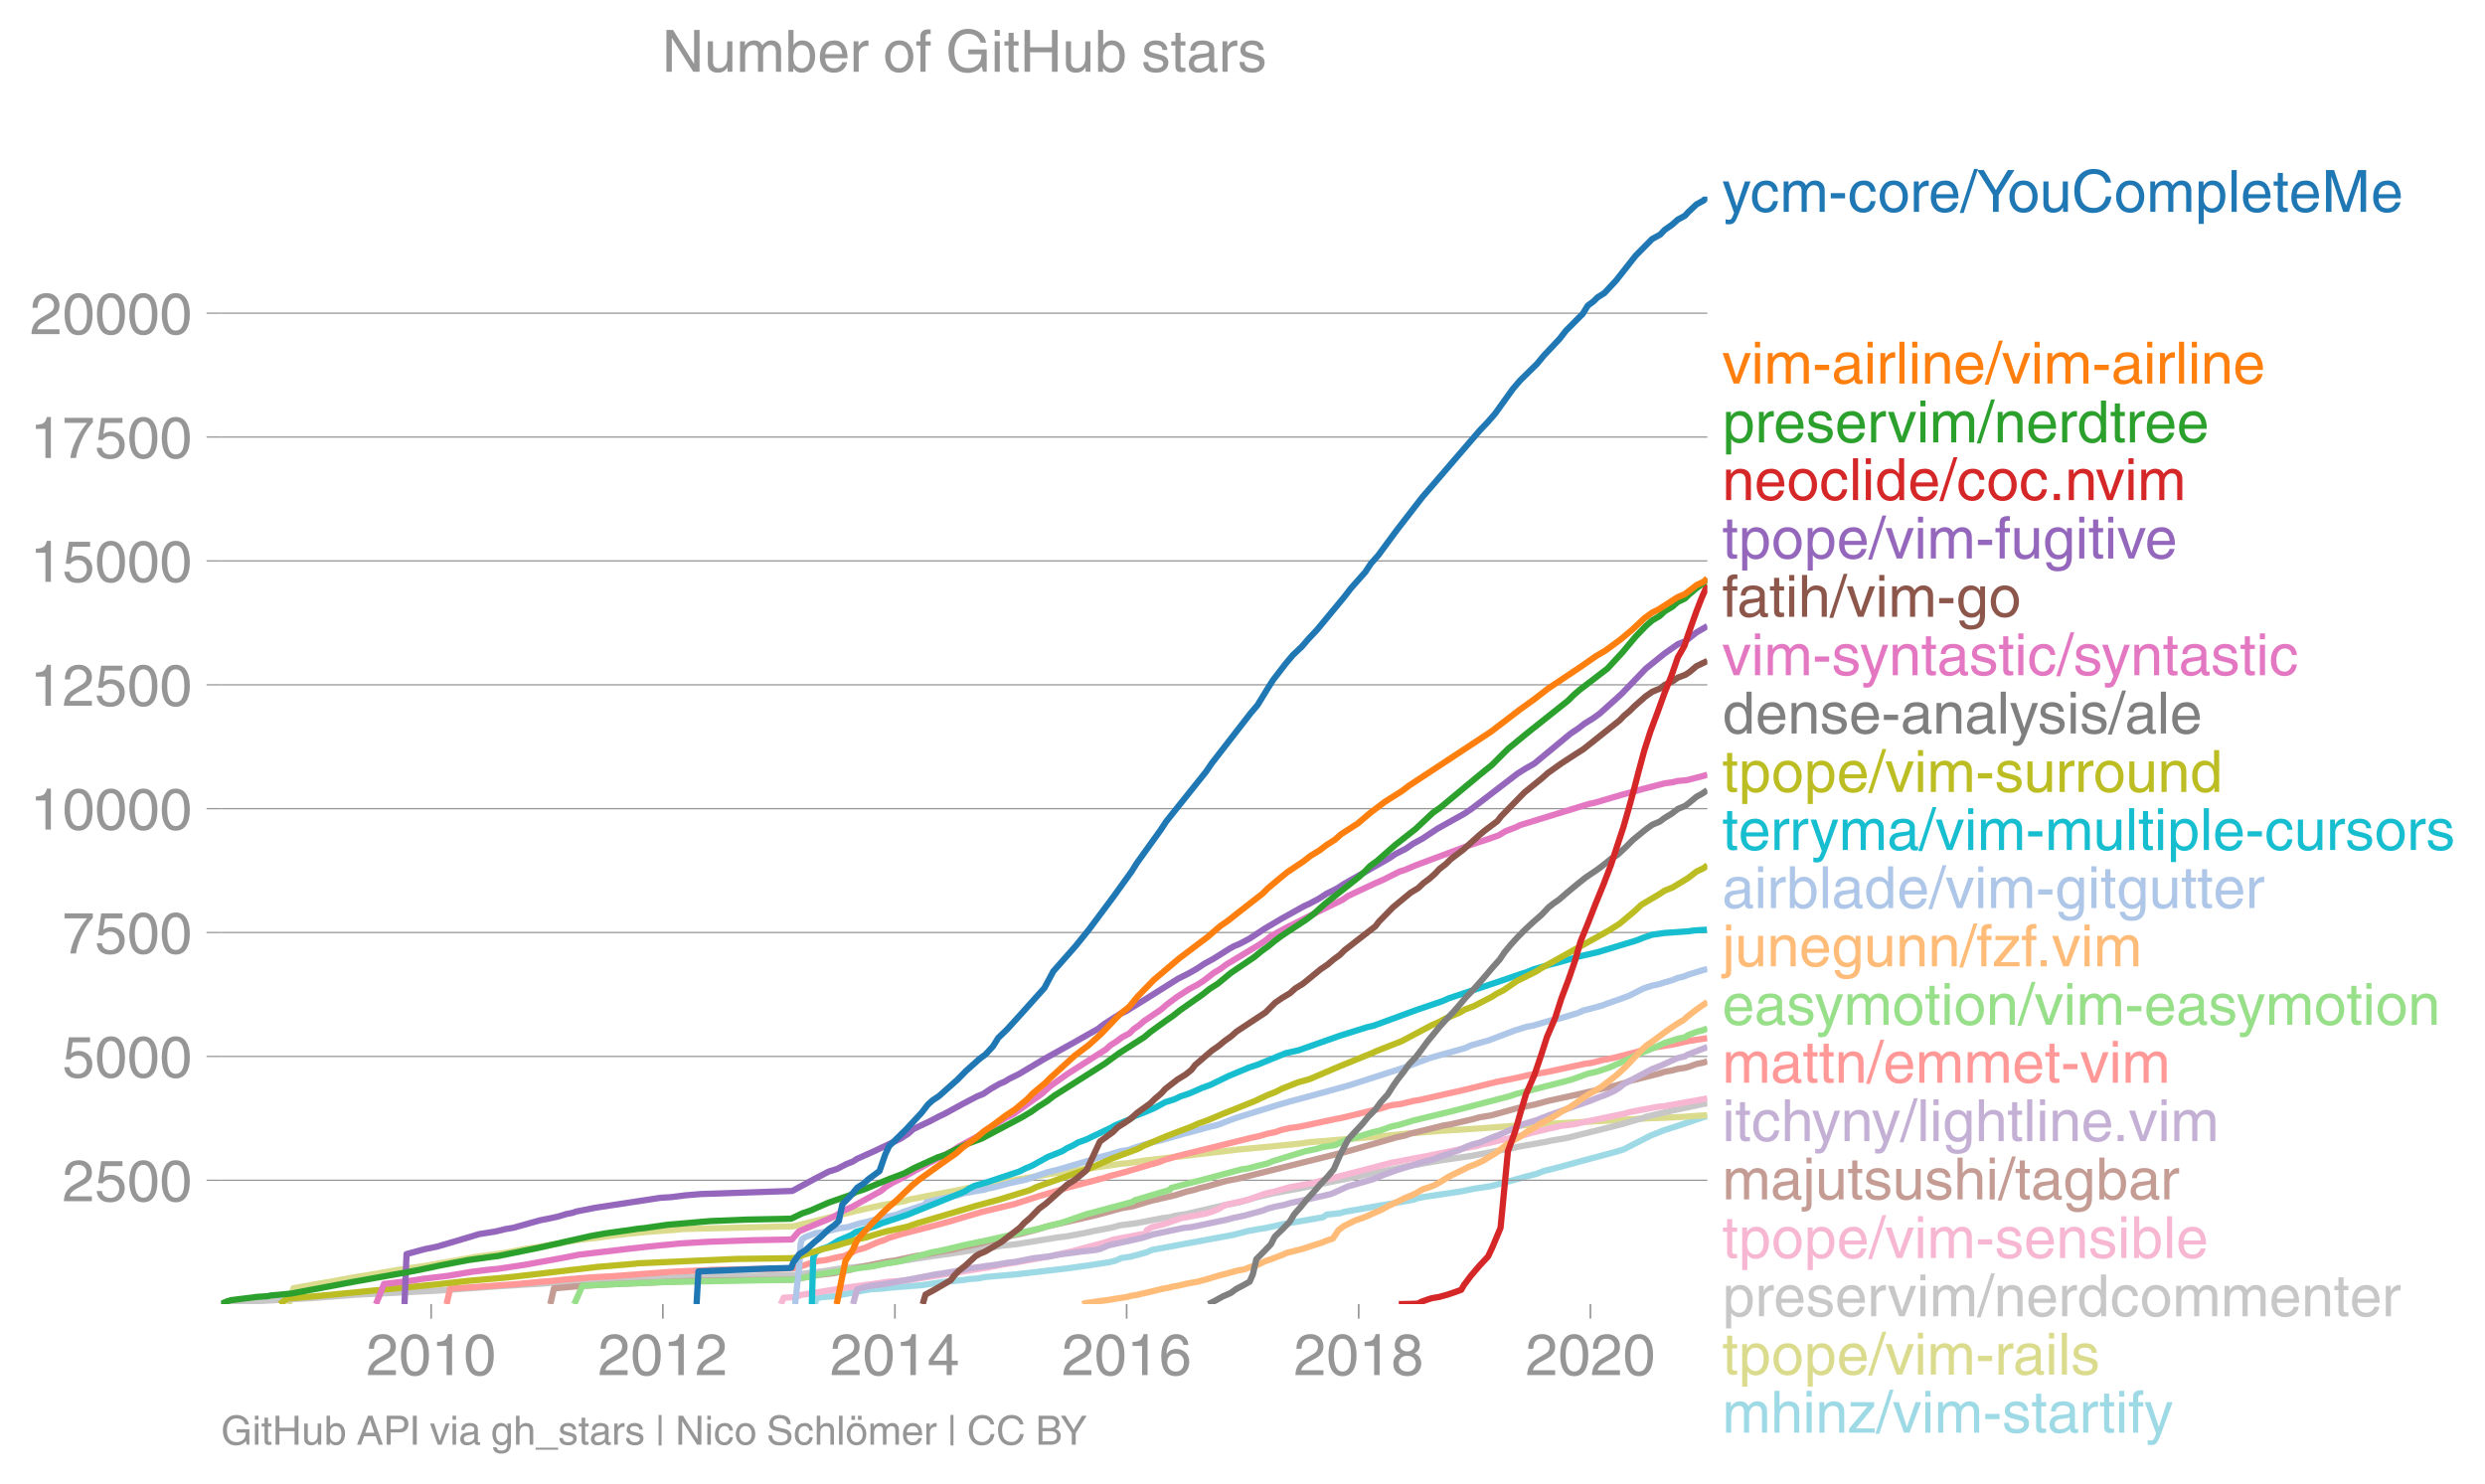 <svg height="475.311" viewBox="0 0 597.098 356.483" width="796.131" xmlns="http://www.w3.org/2000/svg" xmlns:xlink="http://www.w3.org/1999/xlink"><defs><style>*{stroke-linecap:butt;stroke-linejoin:round}</style></defs><g id="figure_1"><path d="M0 356.483h597.098V0H0z" fill="none" id="patch_1"/><g id="axes_1"><path d="M53.127 313.361h357.12V47.25H53.127z" fill="none" id="patch_2"/><path clip-path="url(#p6ba9f55c9b)" d="M195.841 313.361l.215-1.297 1.116-.322 1.551-.167 2.787-.166.823-.322 6.763-1.297 3.03-.167 1.197-.167 8.218-.655 5.54-.81 4.932-.487.845-.155 2.199-.167 1.685-.333 7.536-.655 12.422-1.453 5.747-.821 4.215-.655 1.328-.333 1.473-.643 2.162-.322 3.7-.988 1.52-.655 19.335-3.572 3.871-.988 2.707-.488 1.21-.167 4.414-.976 9.512-1.643.918-.643 3.13-.321 1.081-.334 16.69-2.929.827-.333 1.592-.321 8.724-1.298 3.234-.655 4.219-.655 3.657-.988 4.73-1.31 2.553-.655 1.6-.642 3.882-.977 5.94-1.63 3.656-.977 3.66-.988 2.132-.643 6.394-3.274 3.243-1.31 3.329-1.06 5.8-1.976 1.351-.405h0" fill="none" stroke="#9edae5" stroke-linecap="square" stroke-width="1.5" id="line2d_1"/><g id="matplotlib.axis_1"><g id="xtick_1"><g id="line2d_2"><defs><path d="M0 0v3.5" id="m9550838255" stroke="#969696" stroke-width=".4"/></defs><use x="103.596" xlink:href="#m9550838255" y="313.361" fill="#969696" stroke="#969696" stroke-width=".4"/></g><g transform="matrix(.14 0 0 -.14 88.025 330.41)" fill="#969696" id="text_1"><defs><path d="M4.39 45.125q0 12.39 6.391 18.781 6.406 6.407 17.938 6.407 9.656 0 15.812-5.86 6.157-5.86 6.157-15.14 0-7.22-3.547-12.188-3.532-4.953-10.422-8.703l-12.11-6.64Q13.922 15.921 12.5 8.296h38.188V0H2.593q.39 9.906 4.297 16.5 3.906 6.594 12.203 11.375l12.593 7.328q5.032 2.89 7.329 5.984 2.297 3.094 2.297 8.516 0 5.375-3.766 9.031-3.75 3.672-10.156 3.672-7.078 0-10.594-4.672-3.516-4.656-3.61-12.609z" id="HelveticaWorld-Regular-50"/><path d="M42.484 34.188q0 14.109-3.734 21.156-3.734 7.062-10.969 7.062-7.078 0-10.89-7.062-3.797-7.047-3.797-21.157 0-13.671 3.75-20.937Q20.609 6 27.78 6q7.235 0 10.969 7 3.734 7.016 3.734 21.188zm9.422 0q0-17.297-6.25-26.704-6.25-9.39-17.875-9.39-12.062 0-18.062 9.734-6 9.75-6 26.36 0 17.03 6.14 26.578 6.157 9.547 17.922 9.547 11.625 0 17.875-9.5t6.25-26.626z" id="HelveticaWorld-Regular-48"/><path d="M35.89 0h-9.374v49.906H10.109v6.985q8.594.28 12.782 2.75Q27.094 62.109 29 70.313h6.89z" id="HelveticaWorld-Regular-49"/></defs><use xlink:href="#HelveticaWorld-Regular-50"/><use x="55.615" xlink:href="#HelveticaWorld-Regular-48"/><use x="111.23" xlink:href="#HelveticaWorld-Regular-49"/><use x="166.846" xlink:href="#HelveticaWorld-Regular-48"/></g></g><g id="xtick_2"><use x="159.276" xlink:href="#m9550838255" y="313.361" fill="#969696" stroke="#969696" stroke-width=".4" id="line2d_3"/><g transform="matrix(.14 0 0 -.14 143.705 330.41)" fill="#969696" id="text_2"><use xlink:href="#HelveticaWorld-Regular-50"/><use x="55.615" xlink:href="#HelveticaWorld-Regular-48"/><use x="111.23" xlink:href="#HelveticaWorld-Regular-49"/><use x="166.846" xlink:href="#HelveticaWorld-Regular-50"/></g></g><g id="xtick_3"><use x="215.032" xlink:href="#m9550838255" y="313.361" fill="#969696" stroke="#969696" stroke-width=".4" id="line2d_4"/><g transform="matrix(.14 0 0 -.14 199.461 330.41)" fill="#969696" id="text_3"><defs><path d="M10.594 24.703h22.61v31.89h-.188zM42 17.093V0h-8.797v17.094H2.484v8.593L34.72 70.314H42v-45.61h10.297v-7.61z" id="HelveticaWorld-Regular-52"/></defs><use xlink:href="#HelveticaWorld-Regular-50"/><use x="55.615" xlink:href="#HelveticaWorld-Regular-48"/><use x="111.23" xlink:href="#HelveticaWorld-Regular-49"/><use x="166.846" xlink:href="#HelveticaWorld-Regular-52"/></g></g><g id="xtick_4"><use x="270.712" xlink:href="#m9550838255" y="313.361" fill="#969696" stroke="#969696" stroke-width=".4" id="line2d_5"/><g transform="matrix(.14 0 0 -.14 255.141 330.41)" fill="#969696" id="text_4"><defs><path d="M14.11 21.578q0-6.875 4.093-11.234Q22.313 6 28.906 6q6.297 0 10.032 4.438 3.734 4.453 3.734 11.687 0 6.297-3.688 10.547-3.687 4.25-10.468 4.25-6.594 0-10.5-4.156-3.907-4.157-3.907-11.188zM41.702 51.61q-.984 5.375-3.984 8.078-3 2.72-8.125 2.72-8.11 0-12.36-7.923-4.25-7.906-4.343-18.109l.203-.188q5.61 8.641 16.687 8.641 8.844 0 15.438-5.86 6.593-5.859 6.593-16.452 0-10.5-6.25-17.47-6.25-6.952-16.843-6.952-12.219 0-18.563 8.687-6.344 8.703-6.344 25.938 0 16.593 6.485 27.093 6.5 10.5 19.484 10.5 8.407 0 14.219-5.015 5.813-5 6.297-13.688z" id="HelveticaWorld-Regular-54"/></defs><use xlink:href="#HelveticaWorld-Regular-50"/><use x="55.615" xlink:href="#HelveticaWorld-Regular-48"/><use x="111.23" xlink:href="#HelveticaWorld-Regular-49"/><use x="166.846" xlink:href="#HelveticaWorld-Regular-54"/></g></g><g id="xtick_5"><use x="326.468" xlink:href="#m9550838255" y="313.361" fill="#969696" stroke="#969696" stroke-width=".4" id="line2d_6"/><g transform="matrix(.14 0 0 -.14 310.898 330.41)" fill="#969696" id="text_5"><defs><path d="M27.594 40.578q5.422 0 8.953 3.094 3.547 3.11 3.547 8.234 0 4.594-3.407 7.547-3.39 2.953-9.687 2.953-5.61 0-8.672-3.11-3.047-3.093-3.047-7.874 0-5.125 3.813-7.984 3.812-2.86 8.5-2.86zm.093-7.562q-6.78 0-10.64-3.766-3.86-3.766-3.86-9.234 0-6.297 3.907-10.157Q21 6 28.219 6q6.406 0 10.234 3.86 3.828 3.859 3.828 10.265 0 5.469-3.828 9.172-3.828 3.719-10.766 3.719zM49.22 52.203q0-10.594-9.032-14.797 6.204-2.781 8.86-7.36 2.656-4.562 2.656-9.733 0-10.016-6.453-16.125-6.438-6.094-17.375-6.094-9.563 0-16.813 5.25-7.25 5.25-7.25 17.062 0 11.922 11.907 16.907-9.516 3.796-9.516 13.671 0 8.297 5.64 13.813 5.641 5.516 15.641 5.516 10.016 0 15.875-5.204 5.86-5.203 5.86-12.906z" id="HelveticaWorld-Regular-56"/></defs><use xlink:href="#HelveticaWorld-Regular-50"/><use x="55.615" xlink:href="#HelveticaWorld-Regular-48"/><use x="111.23" xlink:href="#HelveticaWorld-Regular-49"/><use x="166.846" xlink:href="#HelveticaWorld-Regular-56"/></g></g><g id="xtick_6"><use x="382.148" xlink:href="#m9550838255" y="313.361" fill="#969696" stroke="#969696" stroke-width=".4" id="line2d_7"/><g transform="matrix(.14 0 0 -.14 366.578 330.41)" fill="#969696" id="text_6"><use xlink:href="#HelveticaWorld-Regular-50"/><use x="55.615" xlink:href="#HelveticaWorld-Regular-48"/><use x="111.23" xlink:href="#HelveticaWorld-Regular-50"/><use x="166.846" xlink:href="#HelveticaWorld-Regular-48"/></g></g></g><g id="matplotlib.axis_2"><g id="ytick_1"><path clip-path="url(#p6ba9f55c9b)" d="M53.127 283.608h357.12" fill="none" stroke="#969696" stroke-linecap="square" stroke-width=".3" id="line2d_8"/><g id="line2d_9"><defs><path d="M0 0h-3.5" id="m5cd6681f89" stroke="#969696" stroke-width=".3"/></defs><use x="53.127" xlink:href="#m5cd6681f89" y="283.608" fill="#969696" stroke="#969696" stroke-width=".3"/></g><g transform="matrix(.14 0 0 -.14 14.985 288.633)" fill="#969696" id="text_7"><defs><path d="M14.703 40.922q5.813 4.39 13.625 4.39 9.469 0 16.281-6.296 6.813-6.297 6.813-16.22 0-10.78-6.578-17.796-6.563-7-18.422-7-10.313 0-16.266 5.047Q4.203 8.109 3.22 17.39h9.094q.671-5.672 4.437-8.672 3.766-3 10.453-3 6.485 0 10.64 4.484Q42 14.703 42 21.688q0 7.125-4.36 11.421-4.343 4.297-11.218 4.297-7.813 0-13.047-6.687l-7.563.39 5.266 37.594h36.438v-8.5H17.672z" id="HelveticaWorld-Regular-53"/></defs><use xlink:href="#HelveticaWorld-Regular-50"/><use x="55.615" xlink:href="#HelveticaWorld-Regular-53"/><use x="111.23" xlink:href="#HelveticaWorld-Regular-48"/><use x="166.846" xlink:href="#HelveticaWorld-Regular-48"/></g></g><g id="ytick_2"><path clip-path="url(#p6ba9f55c9b)" d="M53.127 253.843h357.12" fill="none" stroke="#969696" stroke-linecap="square" stroke-width=".3" id="line2d_10"/><use x="53.127" xlink:href="#m5cd6681f89" y="253.843" fill="#969696" stroke="#969696" stroke-width=".3" id="line2d_11"/><g transform="matrix(.14 0 0 -.14 14.985 258.868)" fill="#969696" id="text_8"><use xlink:href="#HelveticaWorld-Regular-53"/><use x="55.615" xlink:href="#HelveticaWorld-Regular-48"/><use x="111.23" xlink:href="#HelveticaWorld-Regular-48"/><use x="166.846" xlink:href="#HelveticaWorld-Regular-48"/></g></g><g id="ytick_3"><path clip-path="url(#p6ba9f55c9b)" d="M53.127 224.078h357.12" fill="none" stroke="#969696" stroke-linecap="square" stroke-width=".3" id="line2d_12"/><use x="53.127" xlink:href="#m5cd6681f89" y="224.078" fill="#969696" stroke="#969696" stroke-width=".3" id="line2d_13"/><g transform="matrix(.14 0 0 -.14 14.985 229.103)" fill="#969696" id="text_9"><defs><path d="M3.719 68.797h48.578v-7.719Q42.28 50.875 33.984 33.484 25.687 16.11 23.391 0h-9.672q1.469 13.281 9.719 30.531 8.25 17.266 18.953 29.672H3.719z" id="HelveticaWorld-Regular-55"/></defs><use xlink:href="#HelveticaWorld-Regular-55"/><use x="55.615" xlink:href="#HelveticaWorld-Regular-53"/><use x="111.23" xlink:href="#HelveticaWorld-Regular-48"/><use x="166.846" xlink:href="#HelveticaWorld-Regular-48"/></g></g><g id="ytick_4"><path clip-path="url(#p6ba9f55c9b)" d="M53.127 194.313h357.12" fill="none" stroke="#969696" stroke-linecap="square" stroke-width=".3" id="line2d_14"/><use x="53.127" xlink:href="#m5cd6681f89" y="194.313" fill="#969696" stroke="#969696" stroke-width=".3" id="line2d_15"/><g transform="matrix(.14 0 0 -.14 7.2 199.338)" fill="#969696" id="text_10"><use xlink:href="#HelveticaWorld-Regular-49"/><use x="55.615" xlink:href="#HelveticaWorld-Regular-48"/><use x="111.23" xlink:href="#HelveticaWorld-Regular-48"/><use x="166.846" xlink:href="#HelveticaWorld-Regular-48"/><use x="222.461" xlink:href="#HelveticaWorld-Regular-48"/></g></g><g id="ytick_5"><path clip-path="url(#p6ba9f55c9b)" d="M53.127 164.548h357.12" fill="none" stroke="#969696" stroke-linecap="square" stroke-width=".3" id="line2d_16"/><use x="53.127" xlink:href="#m5cd6681f89" y="164.548" fill="#969696" stroke="#969696" stroke-width=".3" id="line2d_17"/><g transform="matrix(.14 0 0 -.14 7.2 169.572)" fill="#969696" id="text_11"><use xlink:href="#HelveticaWorld-Regular-49"/><use x="55.615" xlink:href="#HelveticaWorld-Regular-50"/><use x="111.23" xlink:href="#HelveticaWorld-Regular-53"/><use x="166.846" xlink:href="#HelveticaWorld-Regular-48"/><use x="222.461" xlink:href="#HelveticaWorld-Regular-48"/></g></g><g id="ytick_6"><path clip-path="url(#p6ba9f55c9b)" d="M53.127 134.783h357.12" fill="none" stroke="#969696" stroke-linecap="square" stroke-width=".3" id="line2d_18"/><use x="53.127" xlink:href="#m5cd6681f89" y="134.783" fill="#969696" stroke="#969696" stroke-width=".3" id="line2d_19"/><g transform="matrix(.14 0 0 -.14 7.2 139.807)" fill="#969696" id="text_12"><use xlink:href="#HelveticaWorld-Regular-49"/><use x="55.615" xlink:href="#HelveticaWorld-Regular-53"/><use x="111.23" xlink:href="#HelveticaWorld-Regular-48"/><use x="166.846" xlink:href="#HelveticaWorld-Regular-48"/><use x="222.461" xlink:href="#HelveticaWorld-Regular-48"/></g></g><g id="ytick_7"><path clip-path="url(#p6ba9f55c9b)" d="M53.127 105.018h357.12" fill="none" stroke="#969696" stroke-linecap="square" stroke-width=".3" id="line2d_20"/><use x="53.127" xlink:href="#m5cd6681f89" y="105.018" fill="#969696" stroke="#969696" stroke-width=".3" id="line2d_21"/><g transform="matrix(.14 0 0 -.14 7.2 110.042)" fill="#969696" id="text_13"><use xlink:href="#HelveticaWorld-Regular-49"/><use x="55.615" xlink:href="#HelveticaWorld-Regular-55"/><use x="111.23" xlink:href="#HelveticaWorld-Regular-53"/><use x="166.846" xlink:href="#HelveticaWorld-Regular-48"/><use x="222.461" xlink:href="#HelveticaWorld-Regular-48"/></g></g><g id="ytick_8"><path clip-path="url(#p6ba9f55c9b)" d="M53.127 75.252h357.12" fill="none" stroke="#969696" stroke-linecap="square" stroke-width=".3" id="line2d_22"/><use x="53.127" xlink:href="#m5cd6681f89" y="75.252" fill="#969696" stroke="#969696" stroke-width=".3" id="line2d_23"/><g transform="matrix(.14 0 0 -.14 7.2 80.277)" fill="#969696" id="text_14"><use xlink:href="#HelveticaWorld-Regular-50"/><use x="55.615" xlink:href="#HelveticaWorld-Regular-48"/><use x="111.23" xlink:href="#HelveticaWorld-Regular-48"/><use x="166.846" xlink:href="#HelveticaWorld-Regular-48"/><use x="222.461" xlink:href="#HelveticaWorld-Regular-48"/></g></g></g><path clip-path="url(#p6ba9f55c9b)" d="M69.36 313.361l1.154-3.821 9.919-1.763 5.74-1.035 2.346-.358 9.05-1.56 3.804-.523 12.958-2.274 6.41-.87 3.782-.702 1.65-.345 2.344-.345 6.283-1.048 1.208-.345 3.734-.524 4.572-.536 3.603-.524 7.406-.774 6.134-.44 2.784-.262 22.602-.56 3.337-.047 1.063-.179 14.224-3.5 6.216-1.393 5.743-1.036 1.023-.357 3.526-.69 9.226-1.751 1.537-.357 16.293-2.786 3.945-.69 7.446-1.049 3.726-.523 5.42-.786 1.346-.096 4.529-.69 22.127-2.607 7.576-.703 3.596-.357 3.566-.345 2.448-.358 16.86-1.393 6.856-.702 7.414-.607 9.97-.62 6.563-.511 4.374-.262 17.627-.977 12.344-.702 3.145-.083 4.858-.25 2.848-.215 2.57-.143h0" fill="none" stroke="#dbdb8d" stroke-linecap="square" stroke-width="1.5" id="line2d_24"/><path clip-path="url(#p6ba9f55c9b)" d="M53.129 313.361l.447-.262 21.201-1.178 9.591-.715.82-.083 19.88-1 13.757-.988 7.064-.453 3.356-.178 4.723-.357 3.34-.262 9.114-.417 21.717-.69 22.899-.43.97-.19 5.934-.714 3.392-.536 8.791-.905 11.512-1.798 2.456-.369 3.842-.535 8.137-1.262 2.829-.358 1.766-.357 3.617-.369 9.891-1.62 1.645-.178 3.99-.714 3.41-.726 3.787-.715 1.975-.547 4.045-.536 6.55-1.262 1.614-.179 1.213-.357 2.532-.37 9.234-2.154 3.749-.726 3.6-1.072 4.464-1.083 5.902-1.084 26.294-5.405 8.243-1.44 7.364-1.072 5.455-1.084 4.067-.726 1.497-.357 6.143-1.084 1.642-.357 4.12-.714 4.248-1.084 4.421-1.083 4.264-1.084 3.62-1.071 1.386-.37.864-.356 3.04-.715 2.956-.702 8.72-1.858h0" fill="none" stroke="#c7c7c7" stroke-linecap="square" stroke-width="1.5" id="line2d_25"/><g transform="matrix(.14 0 0 -.14 413.818 50.91)" fill="#1f77b4" id="text_15"><defs><path d="M39.016 52.297h9.562L29.891.984q-.5-1.375-.985-2.593-4.25-11.329-7.328-15.547-3.078-4.235-9.953-4.235-3.61 0-5.906.782v8.015q2.484-.89 5.468-.89 3.22 0 4.704 2.03 1.5 2.032 4.421 9.938L.875 52.297h9.922L24.812 9.719H25z" id="HelveticaWorld-Regular-121"/><path d="M39.594 34.719q-1.89 11.187-12.39 11.187-6.5 0-10.454-5.203-3.953-5.203-3.953-14.484 0-10.11 3.656-15.11 3.672-5 10.64-5 4.688 0 8.11 3.438 3.422 3.437 4.39 8.953h8.5q-1.312-9.703-6.859-14.86-5.547-5.156-14.328-5.156-10.297 0-16.89 7.047-6.594 7.063-6.594 19.172 0 13.281 6.594 21.188 6.593 7.922 18.5 7.922 8.687 0 13.843-5.204 5.157-5.203 5.735-13.89z" id="HelveticaWorld-Regular-99"/><path d="M6.594 52.297h8.297v-7.375h.203q5.906 8.89 15.812 8.89 9.813 0 13.922-8.5 3.75 4.594 7.266 6.547 3.515 1.953 8.703 1.953 6.781 0 11.484-4.453Q77 44.922 77 36.187V0h-8.781v33.797q0 6.094-2.297 9.094-2.297 3.015-7.422 3.015-5.172 0-8.75-4.203-3.563-4.203-3.563-9.812V0h-8.78v36.188q0 4.53-2.11 7.124-2.094 2.594-6.094 2.594-6.297 0-10.062-4.687-3.766-4.688-3.766-12.703V0H6.594z" id="HelveticaWorld-Regular-109"/><path d="M28.906 23.188H4.391v8.984h24.515z" id="HelveticaWorld-Regular-45"/><path d="M12.703 26.219q0-8.735 3.953-14.375 3.953-5.64 11.219-5.64 7.531 0 11.438 5.905 3.906 5.907 3.906 14.11 0 8.297-3.907 14.078-3.906 5.797-11.437 5.797-6.969 0-11.078-5.453-4.094-5.438-4.094-14.422zm-8.984 0q0 11.672 6.484 19.625 6.5 7.968 17.672 7.968 11.438 0 17.875-8.062 6.453-8.047 6.453-19.531 0-11.516-6.406-19.625-6.39-8.11-17.922-8.11-11.078 0-17.625 7.86-6.531 7.86-6.531 19.875z" id="HelveticaWorld-Regular-111"/><path d="M15.375 0H6.594v52.297h8.297v-8.688h.203q5.703 10.203 14.687 10.203 1.422 0 2.297-.296V44.39h-3.266q-5.906 0-9.671-4.016-3.766-4-3.766-9.953z" id="HelveticaWorld-Regular-114"/><path d="M42.484 30.328q-.687 8.485-4.5 12.031-3.797 3.547-10.109 3.547-6.39 0-10.328-4.5-3.922-4.484-4.172-11.078zm8.391-13.922q-1.453-8.11-7.953-13.422-5.719-4.5-15.047-4.593-10.984.093-17.438 7.203Q4 12.704 4 24.704q0 13.78 6.64 21.437 6.641 7.672 18.47 7.672 10.593 0 16.546-7.922 5.953-7.907 5.953-22.594H13.375q0-8.203 3.813-12.703Q21 6.109 28.608 6.109q5.375 0 9.235 3.235 3.86 3.25 4.25 7.062z" id="HelveticaWorld-Regular-101"/><path d="M4.984-1.906h-6.687l24.61 75.594H29.5z" id="HelveticaWorld-Regular-47"/><path d="M37.313 0h-9.72v28.906L.485 71.781h11.329l20.609-34.469 20.562 34.47h11.422L37.312 28.905z" id="HelveticaWorld-Regular-89"/><path d="M6.11 52.297h8.78V17.578q0-5.765 2.61-8.625Q20.125 6.11 25 6.11q6.781 0 10.594 4.797 3.812 4.813 3.812 12.578v28.813h8.782V0H39.89v7.625l-.188.188q-4.984-9.329-16.61-9.329-7.515 0-12.25 4.094Q6.11 6.688 6.11 14.703z" id="HelveticaWorld-Regular-117"/><path d="M58.016 50.203q-1.625 7.313-6.782 11.094-5.14 3.797-13.343 3.797-10.594 0-17.047-7.703-6.438-7.688-6.438-20.766 0-15.14 6.094-22.547 6.11-7.39 17.688-7.39 7.609 0 13.093 5.046 5.5 5.063 7.407 14.688h9.421Q66.22 12.594 57.625 5.344t-20.906-7.25q-14.703 0-23.516 10.11Q4.391 18.311 4.391 36.28q0 17.328 9.203 27.36 9.203 10.047 24.297 10.047 12.5 0 20.265-6.454 7.766-6.437 9.235-17.03z" id="HelveticaWorld-Regular-67"/><path d="M14.984 23.688q0-8.407 4.094-13 4.11-4.579 10.219-4.579 6.687 0 10.39 5.438 3.72 5.453 3.72 14.765 0 10.22-3.563 14.907-3.563 4.687-10.735 4.687-6.984 0-10.562-5.5-3.563-5.5-3.563-16.718zm-8.39 28.609h8.297v-7.375h.203q5.61 8.89 15.625 8.89 10.11 0 15.937-7.359 5.828-7.344 5.828-18.766 0-12.796-5.953-21Q40.578-1.515 29.5-1.515q-9.094 0-13.922 7.032h-.203v-26.22H6.594z" id="HelveticaWorld-Regular-112"/><path d="M15.375 0H6.594v71.781h8.781z" id="HelveticaWorld-Regular-108"/><path d="M17.188 45.016V10.984q0-2 1.093-3.046 1.11-1.047 3.938-1.047h3.375V0Q20.797-.688 19-.688q-5.516 0-8.063 2.641-2.53 2.64-2.53 8.547v34.516H1.311v7.28h7.094v14.595h8.781V52.297h8.407v-7.281z" id="HelveticaWorld-Regular-116"/><path d="M67.484 0v42.39q0 .829.094 8.126t.094 9.78h-.281L47.312 0h-9.609L17.578 60.203h-.297q0-3.61.094-10.297.11-6.687.11-7.515V0H8.108v71.781h13.86L42.39 11.078h.28l20.313 60.703h13.922V0z" id="HelveticaWorld-Regular-77"/></defs><use xlink:href="#HelveticaWorld-Regular-121"/><use x="47.609" xlink:href="#HelveticaWorld-Regular-99"/><use x="98.879" xlink:href="#HelveticaWorld-Regular-109"/><use x="181.887" xlink:href="#HelveticaWorld-Regular-45"/><use x="215.188" xlink:href="#HelveticaWorld-Regular-99"/><use x="266.457" xlink:href="#HelveticaWorld-Regular-111"/><use x="322.365" xlink:href="#HelveticaWorld-Regular-114"/><use x="353.934" xlink:href="#HelveticaWorld-Regular-101"/><use x="409.354" xlink:href="#HelveticaWorld-Regular-47"/><use x="437.137" xlink:href="#HelveticaWorld-Regular-89"/><use x="489.182" xlink:href="#HelveticaWorld-Regular-111"/><use x="545.09" xlink:href="#HelveticaWorld-Regular-117"/><use x="599.875" xlink:href="#HelveticaWorld-Regular-67"/><use x="672.189" xlink:href="#HelveticaWorld-Regular-111"/><use x="728.098" xlink:href="#HelveticaWorld-Regular-109"/><use x="811.105" xlink:href="#HelveticaWorld-Regular-112"/><use x="867.6" xlink:href="#HelveticaWorld-Regular-108"/><use x="889.621" xlink:href="#HelveticaWorld-Regular-101"/><use x="945.041" xlink:href="#HelveticaWorld-Regular-116"/><use x="972.727" xlink:href="#HelveticaWorld-Regular-101"/><use x="1028.146" xlink:href="#HelveticaWorld-Regular-77"/><use x="1113.156" xlink:href="#HelveticaWorld-Regular-101"/></g><g transform="matrix(.14 0 0 -.14 413.818 92.16)" fill="#ff7f0e" id="text_16"><defs><path d="M39.406 52.297h9.625L29.11 0h-9.437L.594 52.297h10.203L24.422 9.719h.187z" id="HelveticaWorld-Regular-118"/><path d="M6.594 61.813v9.968h8.781v-9.969zM15.375 0H6.594v52.297h8.781z" id="HelveticaWorld-Regular-105"/><path d="M38.375 26.703q-.969-1.015-3.828-1.656-2.86-.625-10.672-1.656-5.766-.688-8.469-2.844-2.703-2.14-2.703-5.656 0-4.297 2.281-6.688 2.297-2.39 7.329-2.39 6.296 0 11.171 3.578 4.891 3.593 4.891 8.718zM6.203 36.375q.297 8.844 5.734 13.14 5.454 4.297 15.844 4.297 8.297 0 13.907-3.765 5.624-3.75 5.624-10.844V9.078Q47.313 6 50.094 6q1.125 0 2.89.39V0Q50.594-.984 48-.984q-4.5 0-6.703 1.921-2.188 1.938-2.281 6.047-7.516-8.5-18.891-8.5-7.422 0-11.922 4.204Q3.72 6.89 3.72 13.624q0 6.89 3.906 11.125Q11.531 29 19 29.89l15.516 1.891q4.203.64 4.203 6.203 0 4.11-3.047 6.297-3.047 2.203-9.25 2.203-5.516 0-8.485-2.437-2.953-2.438-3.53-7.672z" id="HelveticaWorld-Regular-97"/><path d="M49.219 0h-8.844v32.172q0 7.422-2.594 10.578-2.578 3.156-8.578 3.156-5.906 0-9.875-4.5-3.953-4.484-3.953-12.89V0H6.594v52.297h8.297v-7.375h.203q6.203 8.89 15.812 8.89 8.89 0 13.594-4.718 4.719-4.703 4.719-13.5z" id="HelveticaWorld-Regular-110"/></defs><use xlink:href="#HelveticaWorld-Regular-118"/><use x="49.609" xlink:href="#HelveticaWorld-Regular-105"/><use x="71.631" xlink:href="#HelveticaWorld-Regular-109"/><use x="154.639" xlink:href="#HelveticaWorld-Regular-45"/><use x="187.939" xlink:href="#HelveticaWorld-Regular-97"/><use x="242.871" xlink:href="#HelveticaWorld-Regular-105"/><use x="264.893" xlink:href="#HelveticaWorld-Regular-114"/><use x="297.461" xlink:href="#HelveticaWorld-Regular-108"/><use x="319.482" xlink:href="#HelveticaWorld-Regular-105"/><use x="341.504" xlink:href="#HelveticaWorld-Regular-110"/><use x="396.68" xlink:href="#HelveticaWorld-Regular-101"/><use x="452.1" xlink:href="#HelveticaWorld-Regular-47"/><use x="479.883" xlink:href="#HelveticaWorld-Regular-118"/><use x="529.492" xlink:href="#HelveticaWorld-Regular-105"/><use x="551.514" xlink:href="#HelveticaWorld-Regular-109"/><use x="634.521" xlink:href="#HelveticaWorld-Regular-45"/><use x="667.822" xlink:href="#HelveticaWorld-Regular-97"/><use x="722.754" xlink:href="#HelveticaWorld-Regular-105"/><use x="744.775" xlink:href="#HelveticaWorld-Regular-114"/><use x="777.344" xlink:href="#HelveticaWorld-Regular-108"/><use x="799.365" xlink:href="#HelveticaWorld-Regular-105"/><use x="821.387" xlink:href="#HelveticaWorld-Regular-110"/><use x="876.563" xlink:href="#HelveticaWorld-Regular-101"/></g><g transform="matrix(.14 0 0 -.14 413.818 106.294)" fill="#2ca02c" id="text_17"><defs><path d="M36.078 37.406q-.187 4.688-3.344 6.735-3.14 2.047-9.047 2.047-4.296 0-7.359-1.907-3.047-1.89-3.047-5.468 0-2.829 1.797-4.172 1.813-1.344 7.828-2.86l8.688-2.187q7.906-2 11.297-5.11 3.406-3.093 3.406-8.656 0-7.719-5.64-12.531-5.641-4.813-15.063-4.813-11 0-16.64 4.563-5.626 4.578-5.735 13.75h8.5q.203-5.422 3.594-8.063 3.39-2.625 10.171-2.625 5.516 0 8.766 2.188 3.25 2.203 3.25 6.11 0 2.78-2.11 4.437-2.093 1.672-8.296 3.078l-10.203 2.5q-6.203 1.562-9.157 4.656-2.953 3.094-2.953 8.031 0 7.72 5.516 12.203 5.531 4.5 14.406 4.5 9.485 0 14.531-4.624 5.047-4.61 5.344-11.782z" id="HelveticaWorld-Regular-115"/><path d="M13.094 26.313q0-9.704 3.844-14.954 3.859-5.25 10.265-5.25 6.094 0 10.188 4.485 4.109 4.5 4.109 13.094 0 11.03-3.5 16.625-3.484 5.593-10.61 5.593-6.78 0-10.546-4.453-3.75-4.437-3.75-15.14zM50.39 0h-8.297v7.172h-.203q-4.97-8.688-15.078-8.688-10.891 0-16.86 8.297Q4 15.094 4 27.688q0 11.625 5.906 18.875 5.922 7.25 15.875 7.25 9.813 0 15.625-8.891l.203.594V71.78h8.782z" id="HelveticaWorld-Regular-100"/></defs><use xlink:href="#HelveticaWorld-Regular-112"/><use x="56.494" xlink:href="#HelveticaWorld-Regular-114"/><use x="88.063" xlink:href="#HelveticaWorld-Regular-101"/><use x="143.482" xlink:href="#HelveticaWorld-Regular-115"/><use x="193.482" xlink:href="#HelveticaWorld-Regular-101"/><use x="248.902" xlink:href="#HelveticaWorld-Regular-114"/><use x="283.846" xlink:href="#HelveticaWorld-Regular-118"/><use x="333.455" xlink:href="#HelveticaWorld-Regular-105"/><use x="355.477" xlink:href="#HelveticaWorld-Regular-109"/><use x="438.484" xlink:href="#HelveticaWorld-Regular-47"/><use x="466.268" xlink:href="#HelveticaWorld-Regular-110"/><use x="521.443" xlink:href="#HelveticaWorld-Regular-101"/><use x="576.863" xlink:href="#HelveticaWorld-Regular-114"/><use x="608.432" xlink:href="#HelveticaWorld-Regular-100"/><use x="665.414" xlink:href="#HelveticaWorld-Regular-116"/><use x="693.1" xlink:href="#HelveticaWorld-Regular-114"/><use x="724.668" xlink:href="#HelveticaWorld-Regular-101"/><use x="780.088" xlink:href="#HelveticaWorld-Regular-101"/></g><g transform="matrix(.14 0 0 -.14 413.818 120.16)" fill="#d62728" id="text_18"><defs><path d="M19.094 0H8.687v10.594h10.407z" id="HelveticaWorld-Regular-46"/></defs><use xlink:href="#HelveticaWorld-Regular-110"/><use x="55.176" xlink:href="#HelveticaWorld-Regular-101"/><use x="110.596" xlink:href="#HelveticaWorld-Regular-111"/><use x="166.504" xlink:href="#HelveticaWorld-Regular-99"/><use x="217.773" xlink:href="#HelveticaWorld-Regular-108"/><use x="239.795" xlink:href="#HelveticaWorld-Regular-105"/><use x="261.816" xlink:href="#HelveticaWorld-Regular-100"/><use x="318.799" xlink:href="#HelveticaWorld-Regular-101"/><use x="374.219" xlink:href="#HelveticaWorld-Regular-47"/><use x="402.002" xlink:href="#HelveticaWorld-Regular-99"/><use x="453.271" xlink:href="#HelveticaWorld-Regular-111"/><use x="509.18" xlink:href="#HelveticaWorld-Regular-99"/><use x="560.449" xlink:href="#HelveticaWorld-Regular-46"/><use x="588.232" xlink:href="#HelveticaWorld-Regular-110"/><use x="641.033" xlink:href="#HelveticaWorld-Regular-118"/><use x="690.643" xlink:href="#HelveticaWorld-Regular-105"/><use x="712.664" xlink:href="#HelveticaWorld-Regular-109"/></g><g transform="matrix(.14 0 0 -.14 413.818 134.202)" fill="#9467bd" id="text_19"><defs><path d="M17.188 45.016V0H8.405v45.016H1.22v7.28h7.187v8.985q0 5.907 3.578 8.703 3.594 2.813 10.032 2.813 2.203 0 3.968-.188v-7.906q-1.562.188-3.578.188-2.922 0-4.078-1.438-1.14-1.437-1.14-4.656v-6.5h8.796v-7.281z" id="HelveticaWorld-Regular-102"/><path d="M12.984 26.313q0-9.61 3.813-14.907Q20.609 6.11 27.094 6.11q6.312 0 10.312 4.579 4 4.593 4 13 0 11.03-3.5 16.625-3.484 5.593-10.61 5.593-7.171 0-10.75-4.765-3.562-4.766-3.562-14.828zM49.812 2.983q0-12.609-6.062-18.797-6.047-6.203-18.266-6.203-8.78 0-13.984 4.047Q6.297-13.922 5.516-6.39h8.796q.672-3.812 3.532-6.062 2.86-2.25 8.281-2.25 7.375 0 11.125 3.969 3.766 3.953 3.766 12.828v3.719h-.188q-4.937-7.329-13.922-7.329-11.187 0-17.093 8.25-5.907 8.25-5.907 20.953 0 11.625 5.953 18.875 5.97 7.25 15.829 7.25 9.906 0 15.625-8.89h.187v7.375h8.313z" id="HelveticaWorld-Regular-103"/></defs><use xlink:href="#HelveticaWorld-Regular-116"/><use x="27.686" xlink:href="#HelveticaWorld-Regular-112"/><use x="84.18" xlink:href="#HelveticaWorld-Regular-111"/><use x="140.088" xlink:href="#HelveticaWorld-Regular-112"/><use x="196.582" xlink:href="#HelveticaWorld-Regular-101"/><use x="252.002" xlink:href="#HelveticaWorld-Regular-47"/><use x="279.785" xlink:href="#HelveticaWorld-Regular-118"/><use x="329.395" xlink:href="#HelveticaWorld-Regular-105"/><use x="351.416" xlink:href="#HelveticaWorld-Regular-109"/><use x="434.424" xlink:href="#HelveticaWorld-Regular-45"/><use x="467.725" xlink:href="#HelveticaWorld-Regular-102"/><use x="495.41" xlink:href="#HelveticaWorld-Regular-117"/><use x="550.195" xlink:href="#HelveticaWorld-Regular-103"/><use x="606.104" xlink:href="#HelveticaWorld-Regular-105"/><use x="628.125" xlink:href="#HelveticaWorld-Regular-116"/><use x="655.811" xlink:href="#HelveticaWorld-Regular-105"/><use x="677.832" xlink:href="#HelveticaWorld-Regular-118"/><use x="725.441" xlink:href="#HelveticaWorld-Regular-101"/></g><g transform="matrix(.14 0 0 -.14 413.818 148.202)" fill="#8c564b" id="text_20"><defs><path d="M49.219 0h-8.844v34.188q0 6.296-2.438 9-2.437 2.718-7.953 2.718-6.797 0-10.703-4.406-3.906-4.39-3.906-12.984V0H6.594v71.781h8.781V45.312h.203q6 8.5 15.328 8.5 8.594 0 13.453-4.5 4.86-4.484 4.86-13.718z" id="HelveticaWorld-Regular-104"/></defs><use xlink:href="#HelveticaWorld-Regular-102"/><use x="25.686" xlink:href="#HelveticaWorld-Regular-97"/><use x="80.617" xlink:href="#HelveticaWorld-Regular-116"/><use x="108.303" xlink:href="#HelveticaWorld-Regular-105"/><use x="130.324" xlink:href="#HelveticaWorld-Regular-104"/><use x="185.5" xlink:href="#HelveticaWorld-Regular-47"/><use x="213.283" xlink:href="#HelveticaWorld-Regular-118"/><use x="262.893" xlink:href="#HelveticaWorld-Regular-105"/><use x="284.914" xlink:href="#HelveticaWorld-Regular-109"/><use x="367.922" xlink:href="#HelveticaWorld-Regular-45"/><use x="401.223" xlink:href="#HelveticaWorld-Regular-103"/><use x="457.131" xlink:href="#HelveticaWorld-Regular-111"/></g><g transform="matrix(.14 0 0 -.14 413.818 162.246)" fill="#e377c2" id="text_21"><use xlink:href="#HelveticaWorld-Regular-118"/><use x="49.609" xlink:href="#HelveticaWorld-Regular-105"/><use x="71.631" xlink:href="#HelveticaWorld-Regular-109"/><use x="154.639" xlink:href="#HelveticaWorld-Regular-45"/><use x="187.939" xlink:href="#HelveticaWorld-Regular-115"/><use x="236.439" xlink:href="#HelveticaWorld-Regular-121"/><use x="286.049" xlink:href="#HelveticaWorld-Regular-110"/><use x="341.225" xlink:href="#HelveticaWorld-Regular-116"/><use x="368.91" xlink:href="#HelveticaWorld-Regular-97"/><use x="423.842" xlink:href="#HelveticaWorld-Regular-115"/><use x="473.842" xlink:href="#HelveticaWorld-Regular-116"/><use x="501.527" xlink:href="#HelveticaWorld-Regular-105"/><use x="523.549" xlink:href="#HelveticaWorld-Regular-99"/><use x="574.818" xlink:href="#HelveticaWorld-Regular-47"/><use x="602.602" xlink:href="#HelveticaWorld-Regular-115"/><use x="651.102" xlink:href="#HelveticaWorld-Regular-121"/><use x="700.711" xlink:href="#HelveticaWorld-Regular-110"/><use x="755.887" xlink:href="#HelveticaWorld-Regular-116"/><use x="783.572" xlink:href="#HelveticaWorld-Regular-97"/><use x="838.504" xlink:href="#HelveticaWorld-Regular-115"/><use x="888.504" xlink:href="#HelveticaWorld-Regular-116"/><use x="916.189" xlink:href="#HelveticaWorld-Regular-105"/><use x="938.211" xlink:href="#HelveticaWorld-Regular-99"/></g><g transform="matrix(.14 0 0 -.14 413.818 176.246)" fill="#7f7f7f" id="text_22"><use xlink:href="#HelveticaWorld-Regular-100"/><use x="56.982" xlink:href="#HelveticaWorld-Regular-101"/><use x="112.402" xlink:href="#HelveticaWorld-Regular-110"/><use x="167.578" xlink:href="#HelveticaWorld-Regular-115"/><use x="217.578" xlink:href="#HelveticaWorld-Regular-101"/><use x="272.998" xlink:href="#HelveticaWorld-Regular-45"/><use x="306.299" xlink:href="#HelveticaWorld-Regular-97"/><use x="361.23" xlink:href="#HelveticaWorld-Regular-110"/><use x="416.406" xlink:href="#HelveticaWorld-Regular-97"/><use x="471.338" xlink:href="#HelveticaWorld-Regular-108"/><use x="493.359" xlink:href="#HelveticaWorld-Regular-121"/><use x="541.469" xlink:href="#HelveticaWorld-Regular-115"/><use x="591.469" xlink:href="#HelveticaWorld-Regular-105"/><use x="613.49" xlink:href="#HelveticaWorld-Regular-115"/><use x="663.49" xlink:href="#HelveticaWorld-Regular-47"/><use x="691.273" xlink:href="#HelveticaWorld-Regular-97"/><use x="746.205" xlink:href="#HelveticaWorld-Regular-108"/><use x="768.227" xlink:href="#HelveticaWorld-Regular-101"/></g><g transform="matrix(.14 0 0 -.14 413.818 190.294)" fill="#bcbd22" id="text_23"><use xlink:href="#HelveticaWorld-Regular-116"/><use x="27.686" xlink:href="#HelveticaWorld-Regular-112"/><use x="84.18" xlink:href="#HelveticaWorld-Regular-111"/><use x="140.088" xlink:href="#HelveticaWorld-Regular-112"/><use x="196.582" xlink:href="#HelveticaWorld-Regular-101"/><use x="252.002" xlink:href="#HelveticaWorld-Regular-47"/><use x="279.785" xlink:href="#HelveticaWorld-Regular-118"/><use x="329.395" xlink:href="#HelveticaWorld-Regular-105"/><use x="351.416" xlink:href="#HelveticaWorld-Regular-109"/><use x="434.424" xlink:href="#HelveticaWorld-Regular-45"/><use x="467.725" xlink:href="#HelveticaWorld-Regular-115"/><use x="517.725" xlink:href="#HelveticaWorld-Regular-117"/><use x="572.51" xlink:href="#HelveticaWorld-Regular-114"/><use x="605.078" xlink:href="#HelveticaWorld-Regular-114"/><use x="636.646" xlink:href="#HelveticaWorld-Regular-111"/><use x="692.555" xlink:href="#HelveticaWorld-Regular-117"/><use x="747.34" xlink:href="#HelveticaWorld-Regular-110"/><use x="802.516" xlink:href="#HelveticaWorld-Regular-100"/></g><g transform="matrix(.14 0 0 -.14 413.818 204.246)" fill="#17becf" id="text_24"><use xlink:href="#HelveticaWorld-Regular-116"/><use x="27.686" xlink:href="#HelveticaWorld-Regular-101"/><use x="83.105" xlink:href="#HelveticaWorld-Regular-114"/><use x="115.674" xlink:href="#HelveticaWorld-Regular-114"/><use x="150.617" xlink:href="#HelveticaWorld-Regular-121"/><use x="200.227" xlink:href="#HelveticaWorld-Regular-109"/><use x="283.234" xlink:href="#HelveticaWorld-Regular-97"/><use x="338.166" xlink:href="#HelveticaWorld-Regular-47"/><use x="365.949" xlink:href="#HelveticaWorld-Regular-118"/><use x="415.559" xlink:href="#HelveticaWorld-Regular-105"/><use x="437.58" xlink:href="#HelveticaWorld-Regular-109"/><use x="520.588" xlink:href="#HelveticaWorld-Regular-45"/><use x="553.889" xlink:href="#HelveticaWorld-Regular-109"/><use x="636.896" xlink:href="#HelveticaWorld-Regular-117"/><use x="691.682" xlink:href="#HelveticaWorld-Regular-108"/><use x="713.703" xlink:href="#HelveticaWorld-Regular-116"/><use x="741.389" xlink:href="#HelveticaWorld-Regular-105"/><use x="763.41" xlink:href="#HelveticaWorld-Regular-112"/><use x="819.904" xlink:href="#HelveticaWorld-Regular-108"/><use x="841.926" xlink:href="#HelveticaWorld-Regular-101"/><use x="897.346" xlink:href="#HelveticaWorld-Regular-45"/><use x="930.646" xlink:href="#HelveticaWorld-Regular-99"/><use x="981.916" xlink:href="#HelveticaWorld-Regular-117"/><use x="1036.701" xlink:href="#HelveticaWorld-Regular-114"/><use x="1069.27" xlink:href="#HelveticaWorld-Regular-115"/><use x="1119.27" xlink:href="#HelveticaWorld-Regular-111"/><use x="1175.178" xlink:href="#HelveticaWorld-Regular-114"/><use x="1207.746" xlink:href="#HelveticaWorld-Regular-115"/></g><g transform="matrix(.14 0 0 -.14 413.818 218.202)" fill="#aec7e8" id="text_25"><defs><path d="M43.406 26.313q0 10.5-3.718 15.046-3.704 4.547-10.579 4.547-6.984-.11-10.562-5.453Q14.984 35.11 14.984 25q0-10.297 4.297-14.594Q23.578 6.11 29.297 6.11q6.5 0 10.297 5.344 3.812 5.344 3.812 14.86zM6.594 0v71.781h8.781V45.703h.203q5.61 8.11 15.14 8.11 9.766 0 15.766-7.25t6-18.876q0-13.093-6.062-21.156Q40.375-1.516 29.5-1.516q-9.578 0-14.406 8.016h-.203V0z" id="HelveticaWorld-Regular-98"/></defs><use xlink:href="#HelveticaWorld-Regular-97"/><use x="54.932" xlink:href="#HelveticaWorld-Regular-105"/><use x="76.953" xlink:href="#HelveticaWorld-Regular-114"/><use x="109.521" xlink:href="#HelveticaWorld-Regular-98"/><use x="166.016" xlink:href="#HelveticaWorld-Regular-108"/><use x="188.037" xlink:href="#HelveticaWorld-Regular-97"/><use x="242.969" xlink:href="#HelveticaWorld-Regular-100"/><use x="299.951" xlink:href="#HelveticaWorld-Regular-101"/><use x="355.371" xlink:href="#HelveticaWorld-Regular-47"/><use x="383.154" xlink:href="#HelveticaWorld-Regular-118"/><use x="432.764" xlink:href="#HelveticaWorld-Regular-105"/><use x="454.785" xlink:href="#HelveticaWorld-Regular-109"/><use x="537.793" xlink:href="#HelveticaWorld-Regular-45"/><use x="571.094" xlink:href="#HelveticaWorld-Regular-103"/><use x="627.002" xlink:href="#HelveticaWorld-Regular-105"/><use x="649.023" xlink:href="#HelveticaWorld-Regular-116"/><use x="676.709" xlink:href="#HelveticaWorld-Regular-103"/><use x="732.617" xlink:href="#HelveticaWorld-Regular-117"/><use x="787.402" xlink:href="#HelveticaWorld-Regular-116"/><use x="815.088" xlink:href="#HelveticaWorld-Regular-116"/><use x="842.773" xlink:href="#HelveticaWorld-Regular-101"/><use x="898.193" xlink:href="#HelveticaWorld-Regular-114"/></g><g transform="matrix(.14 0 0 -.14 413.818 232.202)" fill="#ffbb78" id="text_26"><defs><path d="M15.375 61.813H6.594v9.968h8.781zm0-69.532q0-7.468-3.547-10.375Q8.297-21 2-21q-1.797 0-3.703.297v7.61H.594q3.703 0 4.843 1.109 1.157 1.093 1.157 5.296v58.985h8.781z" id="HelveticaWorld-Regular-106"/><path d="M14.11 7.328h32.187V0H2.39v6.89l31.64 38.126H4.938v7.28h40.374v-7.171z" id="HelveticaWorld-Regular-122"/></defs><use xlink:href="#HelveticaWorld-Regular-106"/><use x="22.021" xlink:href="#HelveticaWorld-Regular-117"/><use x="76.807" xlink:href="#HelveticaWorld-Regular-110"/><use x="131.982" xlink:href="#HelveticaWorld-Regular-101"/><use x="187.402" xlink:href="#HelveticaWorld-Regular-103"/><use x="243.311" xlink:href="#HelveticaWorld-Regular-117"/><use x="298.096" xlink:href="#HelveticaWorld-Regular-110"/><use x="353.271" xlink:href="#HelveticaWorld-Regular-110"/><use x="408.447" xlink:href="#HelveticaWorld-Regular-47"/><use x="436.23" xlink:href="#HelveticaWorld-Regular-102"/><use x="463.916" xlink:href="#HelveticaWorld-Regular-122"/><use x="513.135" xlink:href="#HelveticaWorld-Regular-102"/><use x="537.82" xlink:href="#HelveticaWorld-Regular-46"/><use x="565.604" xlink:href="#HelveticaWorld-Regular-118"/><use x="615.213" xlink:href="#HelveticaWorld-Regular-105"/><use x="637.234" xlink:href="#HelveticaWorld-Regular-109"/></g><g transform="matrix(.14 0 0 -.14 413.818 246.246)" fill="#98df8a" id="text_27"><use xlink:href="#HelveticaWorld-Regular-101"/><use x="55.42" xlink:href="#HelveticaWorld-Regular-97"/><use x="110.352" xlink:href="#HelveticaWorld-Regular-115"/><use x="158.852" xlink:href="#HelveticaWorld-Regular-121"/><use x="208.461" xlink:href="#HelveticaWorld-Regular-109"/><use x="291.469" xlink:href="#HelveticaWorld-Regular-111"/><use x="347.377" xlink:href="#HelveticaWorld-Regular-116"/><use x="375.063" xlink:href="#HelveticaWorld-Regular-105"/><use x="397.084" xlink:href="#HelveticaWorld-Regular-111"/><use x="452.992" xlink:href="#HelveticaWorld-Regular-110"/><use x="508.168" xlink:href="#HelveticaWorld-Regular-47"/><use x="535.951" xlink:href="#HelveticaWorld-Regular-118"/><use x="585.561" xlink:href="#HelveticaWorld-Regular-105"/><use x="607.582" xlink:href="#HelveticaWorld-Regular-109"/><use x="690.59" xlink:href="#HelveticaWorld-Regular-45"/><use x="723.891" xlink:href="#HelveticaWorld-Regular-101"/><use x="779.311" xlink:href="#HelveticaWorld-Regular-97"/><use x="834.242" xlink:href="#HelveticaWorld-Regular-115"/><use x="882.742" xlink:href="#HelveticaWorld-Regular-121"/><use x="932.352" xlink:href="#HelveticaWorld-Regular-109"/><use x="1015.359" xlink:href="#HelveticaWorld-Regular-111"/><use x="1071.268" xlink:href="#HelveticaWorld-Regular-116"/><use x="1098.953" xlink:href="#HelveticaWorld-Regular-105"/><use x="1120.975" xlink:href="#HelveticaWorld-Regular-111"/><use x="1176.883" xlink:href="#HelveticaWorld-Regular-110"/></g><g transform="matrix(.14 0 0 -.14 413.818 260.16)" fill="#ff9896" id="text_28"><use xlink:href="#HelveticaWorld-Regular-109"/><use x="83.008" xlink:href="#HelveticaWorld-Regular-97"/><use x="137.939" xlink:href="#HelveticaWorld-Regular-116"/><use x="165.625" xlink:href="#HelveticaWorld-Regular-116"/><use x="193.311" xlink:href="#HelveticaWorld-Regular-110"/><use x="248.486" xlink:href="#HelveticaWorld-Regular-47"/><use x="276.27" xlink:href="#HelveticaWorld-Regular-101"/><use x="331.689" xlink:href="#HelveticaWorld-Regular-109"/><use x="414.697" xlink:href="#HelveticaWorld-Regular-109"/><use x="497.705" xlink:href="#HelveticaWorld-Regular-101"/><use x="553.125" xlink:href="#HelveticaWorld-Regular-116"/><use x="580.811" xlink:href="#HelveticaWorld-Regular-45"/><use x="614.111" xlink:href="#HelveticaWorld-Regular-118"/><use x="663.721" xlink:href="#HelveticaWorld-Regular-105"/><use x="685.742" xlink:href="#HelveticaWorld-Regular-109"/></g><g transform="matrix(.14 0 0 -.14 413.818 274.202)" fill="#c5b0d5" id="text_29"><use xlink:href="#HelveticaWorld-Regular-105"/><use x="22.021" xlink:href="#HelveticaWorld-Regular-116"/><use x="49.707" xlink:href="#HelveticaWorld-Regular-99"/><use x="100.977" xlink:href="#HelveticaWorld-Regular-104"/><use x="153.777" xlink:href="#HelveticaWorld-Regular-121"/><use x="203.387" xlink:href="#HelveticaWorld-Regular-110"/><use x="256.563" xlink:href="#HelveticaWorld-Regular-121"/><use x="306.172" xlink:href="#HelveticaWorld-Regular-47"/><use x="333.955" xlink:href="#HelveticaWorld-Regular-108"/><use x="355.977" xlink:href="#HelveticaWorld-Regular-105"/><use x="377.998" xlink:href="#HelveticaWorld-Regular-103"/><use x="433.906" xlink:href="#HelveticaWorld-Regular-104"/><use x="489.082" xlink:href="#HelveticaWorld-Regular-116"/><use x="516.768" xlink:href="#HelveticaWorld-Regular-108"/><use x="538.789" xlink:href="#HelveticaWorld-Regular-105"/><use x="560.811" xlink:href="#HelveticaWorld-Regular-110"/><use x="615.986" xlink:href="#HelveticaWorld-Regular-101"/><use x="669.906" xlink:href="#HelveticaWorld-Regular-46"/><use x="697.689" xlink:href="#HelveticaWorld-Regular-118"/><use x="747.299" xlink:href="#HelveticaWorld-Regular-105"/><use x="769.32" xlink:href="#HelveticaWorld-Regular-109"/></g><g transform="matrix(.14 0 0 -.14 413.818 288.202)" fill="#c49c94" id="text_30"><use xlink:href="#HelveticaWorld-Regular-109"/><use x="83.008" xlink:href="#HelveticaWorld-Regular-97"/><use x="137.939" xlink:href="#HelveticaWorld-Regular-106"/><use x="159.961" xlink:href="#HelveticaWorld-Regular-117"/><use x="214.746" xlink:href="#HelveticaWorld-Regular-116"/><use x="242.432" xlink:href="#HelveticaWorld-Regular-115"/><use x="292.432" xlink:href="#HelveticaWorld-Regular-117"/><use x="347.217" xlink:href="#HelveticaWorld-Regular-115"/><use x="397.217" xlink:href="#HelveticaWorld-Regular-104"/><use x="452.393" xlink:href="#HelveticaWorld-Regular-105"/><use x="474.414" xlink:href="#HelveticaWorld-Regular-47"/><use x="502.197" xlink:href="#HelveticaWorld-Regular-116"/><use x="529.883" xlink:href="#HelveticaWorld-Regular-97"/><use x="584.814" xlink:href="#HelveticaWorld-Regular-103"/><use x="640.723" xlink:href="#HelveticaWorld-Regular-98"/><use x="697.217" xlink:href="#HelveticaWorld-Regular-97"/><use x="752.148" xlink:href="#HelveticaWorld-Regular-114"/></g><g transform="matrix(.14 0 0 -.14 413.818 302.294)" fill="#f7b6d2" id="text_31"><use xlink:href="#HelveticaWorld-Regular-116"/><use x="27.686" xlink:href="#HelveticaWorld-Regular-112"/><use x="84.18" xlink:href="#HelveticaWorld-Regular-111"/><use x="140.088" xlink:href="#HelveticaWorld-Regular-112"/><use x="196.582" xlink:href="#HelveticaWorld-Regular-101"/><use x="252.002" xlink:href="#HelveticaWorld-Regular-47"/><use x="279.785" xlink:href="#HelveticaWorld-Regular-118"/><use x="329.395" xlink:href="#HelveticaWorld-Regular-105"/><use x="351.416" xlink:href="#HelveticaWorld-Regular-109"/><use x="434.424" xlink:href="#HelveticaWorld-Regular-45"/><use x="467.725" xlink:href="#HelveticaWorld-Regular-115"/><use x="517.725" xlink:href="#HelveticaWorld-Regular-101"/><use x="573.145" xlink:href="#HelveticaWorld-Regular-110"/><use x="628.32" xlink:href="#HelveticaWorld-Regular-115"/><use x="678.32" xlink:href="#HelveticaWorld-Regular-105"/><use x="700.342" xlink:href="#HelveticaWorld-Regular-98"/><use x="756.836" xlink:href="#HelveticaWorld-Regular-108"/><use x="778.857" xlink:href="#HelveticaWorld-Regular-101"/></g><g transform="matrix(.14 0 0 -.14 413.818 316.294)" fill="#c7c7c7" id="text_32"><use xlink:href="#HelveticaWorld-Regular-112"/><use x="56.494" xlink:href="#HelveticaWorld-Regular-114"/><use x="88.063" xlink:href="#HelveticaWorld-Regular-101"/><use x="143.482" xlink:href="#HelveticaWorld-Regular-115"/><use x="193.482" xlink:href="#HelveticaWorld-Regular-101"/><use x="248.902" xlink:href="#HelveticaWorld-Regular-114"/><use x="283.846" xlink:href="#HelveticaWorld-Regular-118"/><use x="333.455" xlink:href="#HelveticaWorld-Regular-105"/><use x="355.477" xlink:href="#HelveticaWorld-Regular-109"/><use x="438.484" xlink:href="#HelveticaWorld-Regular-47"/><use x="466.268" xlink:href="#HelveticaWorld-Regular-110"/><use x="521.443" xlink:href="#HelveticaWorld-Regular-101"/><use x="576.863" xlink:href="#HelveticaWorld-Regular-114"/><use x="608.432" xlink:href="#HelveticaWorld-Regular-100"/><use x="665.414" xlink:href="#HelveticaWorld-Regular-99"/><use x="716.684" xlink:href="#HelveticaWorld-Regular-111"/><use x="772.592" xlink:href="#HelveticaWorld-Regular-109"/><use x="855.6" xlink:href="#HelveticaWorld-Regular-109"/><use x="938.607" xlink:href="#HelveticaWorld-Regular-101"/><use x="994.027" xlink:href="#HelveticaWorld-Regular-110"/><use x="1049.203" xlink:href="#HelveticaWorld-Regular-116"/><use x="1076.889" xlink:href="#HelveticaWorld-Regular-101"/><use x="1132.309" xlink:href="#HelveticaWorld-Regular-114"/></g><g transform="matrix(.14 0 0 -.14 413.818 330.294)" fill="#dbdb8d" id="text_33"><use xlink:href="#HelveticaWorld-Regular-116"/><use x="27.686" xlink:href="#HelveticaWorld-Regular-112"/><use x="84.18" xlink:href="#HelveticaWorld-Regular-111"/><use x="140.088" xlink:href="#HelveticaWorld-Regular-112"/><use x="196.582" xlink:href="#HelveticaWorld-Regular-101"/><use x="252.002" xlink:href="#HelveticaWorld-Regular-47"/><use x="279.785" xlink:href="#HelveticaWorld-Regular-118"/><use x="329.395" xlink:href="#HelveticaWorld-Regular-105"/><use x="351.416" xlink:href="#HelveticaWorld-Regular-109"/><use x="434.424" xlink:href="#HelveticaWorld-Regular-45"/><use x="467.725" xlink:href="#HelveticaWorld-Regular-114"/><use x="499.293" xlink:href="#HelveticaWorld-Regular-97"/><use x="554.225" xlink:href="#HelveticaWorld-Regular-105"/><use x="576.246" xlink:href="#HelveticaWorld-Regular-108"/><use x="598.268" xlink:href="#HelveticaWorld-Regular-115"/></g><g transform="matrix(.14 0 0 -.14 413.818 344.246)" fill="#9edae5" id="text_34"><use xlink:href="#HelveticaWorld-Regular-109"/><use x="83.008" xlink:href="#HelveticaWorld-Regular-104"/><use x="138.184" xlink:href="#HelveticaWorld-Regular-105"/><use x="160.205" xlink:href="#HelveticaWorld-Regular-110"/><use x="215.381" xlink:href="#HelveticaWorld-Regular-122"/><use x="264.6" xlink:href="#HelveticaWorld-Regular-47"/><use x="292.383" xlink:href="#HelveticaWorld-Regular-118"/><use x="341.992" xlink:href="#HelveticaWorld-Regular-105"/><use x="364.014" xlink:href="#HelveticaWorld-Regular-109"/><use x="447.021" xlink:href="#HelveticaWorld-Regular-45"/><use x="480.322" xlink:href="#HelveticaWorld-Regular-115"/><use x="530.322" xlink:href="#HelveticaWorld-Regular-116"/><use x="558.008" xlink:href="#HelveticaWorld-Regular-97"/><use x="612.939" xlink:href="#HelveticaWorld-Regular-114"/><use x="647.008" xlink:href="#HelveticaWorld-Regular-116"/><use x="674.693" xlink:href="#HelveticaWorld-Regular-105"/><use x="696.715" xlink:href="#HelveticaWorld-Regular-102"/><use x="724.4" xlink:href="#HelveticaWorld-Regular-121"/></g><g transform="matrix(.097 0 0 -.097 53.127 347.144)" fill="#969696" id="text_35"><defs><path d="M38.484 38.375h31.532V0h-6.297l-2.344 9.281Q56.781 3.421 50.578.75q-6.187-2.656-12.875-2.656-10.797 0-18.047 4.703-7.25 4.719-11.265 13.015-4 8.313-4 20.72 0 15.468 9.203 26.312 9.203 10.843 24.781 10.843 11.625 0 20.313-6.5Q67.39 60.688 68.796 50h-9.375q-1.703 7.078-7.219 11.078-5.516 4.016-14.312 4.016-10.594 0-17.047-7.985-6.438-7.984-6.438-21.125 0-15.28 6.39-22.437Q27.204 6.39 38.282 6.39q7.235 0 12.235 2.859 5 2.86 7.687 7.766 2.688 4.906 2.688 13.062H38.484z" id="HelveticaWorld-Regular-71"/><path d="M64.89 0h-9.718v33.5h-37.5V0H8.109v71.781h9.563V42.094h37.5V71.78h9.719z" id="HelveticaWorld-Regular-72"/><path d="M44 29.5L33.406 61.078h-.203L21.687 29.5zm-25.297-8.594L11.188 0h-9.97l27 71.781h10.985L65.187 0H54.594l-7.078 20.906z" id="HelveticaWorld-Regular-65"/><path d="M17.828 38.625H37.11q7.282 0 10.938 3.188 3.656 3.203 3.656 9.703 0 5.812-3.516 8.89-3.515 3.078-10.687 3.078H17.828zm0-38.625H8.11v71.781h32.266q9.625 0 15.484-5.594 5.86-5.593 5.86-14.578 0-9.328-5.672-15.312-5.656-5.969-15.672-5.969H17.828z" id="HelveticaWorld-Regular-80"/><path d="M17.828 0H8.11v71.781h9.72z" id="HelveticaWorld-Regular-73"/><path d="M0-12.313v4.891h55.61v-4.89z" id="HelveticaWorld-Regular-95"/><path d="M9.422 73.688h7.281V-1.906H9.422z" id="HelveticaWorld-Regular-124"/><path d="M55.61 71.781h9.374V0h-10.78L17.577 58.016h-.187V0H8.109v71.781h11.375l35.938-57.969h.187z" id="HelveticaWorld-Regular-78"/><path d="M50.39 50.781q-.296 6.844-5.109 10.719-4.797 3.875-12.656 3.875-7.922 0-12.172-3.25-4.234-3.234-4.234-9.344 0-3.265 1.843-5.61 1.86-2.343 6.641-3.468l20.516-4.687q8.297-1.813 12.297-6.875 4.015-5.047 4.015-12.313 0-10.64-7.812-16.187-7.813-5.547-20.313-5.547-9.531 0-15.031 2.437-5.484 2.453-9.734 7.766-4.25 5.328-4.25 14.89h9.093q0-8 5.313-12.406 5.328-4.39 14.5-4.39 8.89 0 13.844 3.156 4.953 3.156 4.953 8.953 0 5.281-2.953 7.89Q46.188 29 37.594 31l-15.469 3.625q-7.719 1.75-11.531 6.125Q6.78 45.125 6.78 51.516q0 9.672 6.516 15.922 6.531 6.25 18.203 6.25 13.172 0 20.328-5.5 7.156-5.485 7.688-17.407z" id="HelveticaWorld-Regular-83"/><path d="M12.703 26.219q0-8.735 3.953-14.375 3.953-5.64 11.219-5.64 7.531 0 11.438 5.905 3.906 5.907 3.906 14.11 0 8.297-3.907 14.078-3.906 5.797-11.437 5.797-6.969 0-11.078-5.453-4.094-5.438-4.094-14.422zm-8.984 0q0 11.672 6.484 19.625 6.5 7.968 17.672 7.968 11.438 0 17.875-8.062 6.453-8.047 6.453-19.531 0-11.516-6.406-19.625-6.39-8.11-17.922-8.11-11.078 0-17.625 7.86-6.531 7.86-6.531 19.875zm36.734 35.406H31.47v10.156h8.984zm-16.219 0H15.25v10.156h8.984z" id="HelveticaWorld-Regular-246"/><path d="M8.11 71.781h31.484q9.281 0 14.797-5.031 5.515-5.031 5.515-13.031 0-4.844-2.422-8.828-2.406-3.97-7.187-6.172 6.687-2.532 9.828-6.735 3.156-4.203 3.156-10.797 0-9.265-6.687-15.234Q49.906 0 38.922 0H8.109zm9.562-63.484h20.703q7.625 0 11.422 3.531 3.812 3.547 3.812 9.563 0 6.093-4.25 9.093Q45.125 33.5 36.812 33.5h-19.14zm0 33.11h17.625q7.719 0 11.312 2.796 3.594 2.813 3.594 8.781 0 5.125-3.406 7.813-3.39 2.687-11.39 2.687H17.671z" id="HelveticaWorld-Regular-66"/></defs><use xlink:href="#HelveticaWorld-Regular-71"/><use x="77.1" xlink:href="#HelveticaWorld-Regular-105"/><use x="99.121" xlink:href="#HelveticaWorld-Regular-116"/><use x="126.807" xlink:href="#HelveticaWorld-Regular-72"/><use x="199.805" xlink:href="#HelveticaWorld-Regular-117"/><use x="254.59" xlink:href="#HelveticaWorld-Regular-98"/><use x="311.084" xlink:href="#HelveticaWorld-Regular-32"/><use x="335.498" xlink:href="#HelveticaWorld-Regular-65"/><use x="402.197" xlink:href="#HelveticaWorld-Regular-80"/><use x="466.846" xlink:href="#HelveticaWorld-Regular-73"/><use x="492.627" xlink:href="#HelveticaWorld-Regular-32"/><use x="517.041" xlink:href="#HelveticaWorld-Regular-118"/><use x="566.65" xlink:href="#HelveticaWorld-Regular-105"/><use x="588.672" xlink:href="#HelveticaWorld-Regular-97"/><use x="643.604" xlink:href="#HelveticaWorld-Regular-32"/><use x="668.018" xlink:href="#HelveticaWorld-Regular-103"/><use x="723.926" xlink:href="#HelveticaWorld-Regular-104"/><use x="779.102" xlink:href="#HelveticaWorld-Regular-95"/><use x="834.717" xlink:href="#HelveticaWorld-Regular-115"/><use x="884.717" xlink:href="#HelveticaWorld-Regular-116"/><use x="912.402" xlink:href="#HelveticaWorld-Regular-97"/><use x="967.334" xlink:href="#HelveticaWorld-Regular-114"/><use x="999.902" xlink:href="#HelveticaWorld-Regular-115"/><use x="1049.902" xlink:href="#HelveticaWorld-Regular-32"/><use x="1074.316" xlink:href="#HelveticaWorld-Regular-124"/><use x="1100.293" xlink:href="#HelveticaWorld-Regular-32"/><use x="1124.707" xlink:href="#HelveticaWorld-Regular-78"/><use x="1197.803" xlink:href="#HelveticaWorld-Regular-105"/><use x="1219.824" xlink:href="#HelveticaWorld-Regular-99"/><use x="1271.094" xlink:href="#HelveticaWorld-Regular-111"/><use x="1327.002" xlink:href="#HelveticaWorld-Regular-32"/><use x="1351.416" xlink:href="#HelveticaWorld-Regular-83"/><use x="1417.627" xlink:href="#HelveticaWorld-Regular-99"/><use x="1468.896" xlink:href="#HelveticaWorld-Regular-104"/><use x="1524.072" xlink:href="#HelveticaWorld-Regular-108"/><use x="1546.094" xlink:href="#HelveticaWorld-Regular-246"/><use x="1602.002" xlink:href="#HelveticaWorld-Regular-109"/><use x="1685.01" xlink:href="#HelveticaWorld-Regular-101"/><use x="1740.43" xlink:href="#HelveticaWorld-Regular-114"/><use x="1772.998" xlink:href="#HelveticaWorld-Regular-32"/><use x="1797.412" xlink:href="#HelveticaWorld-Regular-124"/><use x="1823.389" xlink:href="#HelveticaWorld-Regular-32"/><use x="1847.803" xlink:href="#HelveticaWorld-Regular-67"/><use x="1920.117" xlink:href="#HelveticaWorld-Regular-67"/><use x="1992.432" xlink:href="#HelveticaWorld-Regular-32"/><use x="2016.846" xlink:href="#HelveticaWorld-Regular-66"/><use x="2079.658" xlink:href="#HelveticaWorld-Regular-89"/></g><g transform="matrix(.14 0 0 -.14 158.992 17.25)" fill="#969696" id="text_36"><use xlink:href="#HelveticaWorld-Regular-78"/><use x="73.096" xlink:href="#HelveticaWorld-Regular-117"/><use x="127.881" xlink:href="#HelveticaWorld-Regular-109"/><use x="210.889" xlink:href="#HelveticaWorld-Regular-98"/><use x="267.383" xlink:href="#HelveticaWorld-Regular-101"/><use x="322.803" xlink:href="#HelveticaWorld-Regular-114"/><use x="355.371" xlink:href="#HelveticaWorld-Regular-32"/><use x="379.785" xlink:href="#HelveticaWorld-Regular-111"/><use x="435.693" xlink:href="#HelveticaWorld-Regular-102"/><use x="463.379" xlink:href="#HelveticaWorld-Regular-32"/><use x="487.793" xlink:href="#HelveticaWorld-Regular-71"/><use x="564.893" xlink:href="#HelveticaWorld-Regular-105"/><use x="586.914" xlink:href="#HelveticaWorld-Regular-116"/><use x="614.6" xlink:href="#HelveticaWorld-Regular-72"/><use x="687.598" xlink:href="#HelveticaWorld-Regular-117"/><use x="742.383" xlink:href="#HelveticaWorld-Regular-98"/><use x="798.877" xlink:href="#HelveticaWorld-Regular-32"/><use x="823.291" xlink:href="#HelveticaWorld-Regular-115"/><use x="873.291" xlink:href="#HelveticaWorld-Regular-116"/><use x="900.977" xlink:href="#HelveticaWorld-Regular-97"/><use x="955.908" xlink:href="#HelveticaWorld-Regular-114"/><use x="988.477" xlink:href="#HelveticaWorld-Regular-115"/></g><path clip-path="url(#p6ba9f55c9b)" d="M187.626 313.361l.68-1.536 2.379-.119.812-.19 1.015-.37 11.546-1.845 5.467-.738 2.478-.369 1.12-.178 4.896-.37 19.613-3.143 2.674-.547 3.445-.56 8.267-1.476 5.035-1.108 8.283-2.214 2.211-.738 3.966-.738 3.909-.739.09-.738 1.167-.738 2.905-.738 4.295-1.477 5.96-1.107 1.196-.369 1.86-.738 1.09-.738 1.167-.37 4.853-1.107 4.061-1.476 1.799-.369 3.902-1.107 4.114-.738 1.94-.37 1.193-.369 4.596-1.107 12.717-3.322 8.734-1.655 2.744-.56 3.643-.737 1.441-.37 4.063-.738 1.038-.369 1.973-.369 3.04-.738 1.833-.37 1.261-.368 2.008-.37 2.61-.737 6.271-1.477 2.99-.369 12.369-2.583 1.247-.37 6.74-1.262 1.547-.154 8.868-1.584 1.465-.286h0" fill="none" stroke="#f7b6d2" stroke-linecap="square" stroke-width="1.5" id="line2d_26"/><path clip-path="url(#p6ba9f55c9b)" d="M132.229 313.361l.878-3.798 3.816-.321 2.513-.226 7.297-.429 5.27-.214 13.261-.548 9.838-.202 15.255-.12 6.018-1.107 3.73-.428 4.306-.87 1.297-.44 7.468-1.524 1.731-.226 5.054-1.084 1.547-.214 5.753-1.083 1.57-.227 2.582-.654 3.336-.655 3.558-.87 1.245-.44 6.089-1.31 3.277-.869 2.927-.869 11.409-2.62 6.41-1.737 2.585-.441 4.361-1.31 5.7-1.31 2.765-.868 1.925-.441 1.321-.44 1.893-.43 4.57-1.309 2.305-.428 26.362-6.549 4.562-1.31 7.624-2.178 2.051-.429 1.242-.44 3.616-.881 4.347-1.084 1.45-.214 5.643-1.31 1.587-.44 2.694-.44 3.182-.87 3.096-.87 4.206-.868 3.24-.881 5.953-1.298 9.51-2.19 3.06-.87 1.075-.429 6.988-1.75 1.346-.44 1.93-.357 1.296-.358 1.869-.285 1.014-.298 1.613-.595 1.587-.31 1.001-.321h0" fill="none" stroke="#c49c94" stroke-linecap="square" stroke-width="1.5" id="line2d_27"/><path clip-path="url(#p6ba9f55c9b)" d="M204.97 313.361l.952-3.524 1.34-.44 1.947-.44 3.538-.441 9.333-1.762 2.33-.453 5.485-.881 3.105-.655 6.448-.88 2.52-.441 1.955-.227 4.387-.88 3.92-.441 2.235-.44 4.888-.656 2.87-.333 1.001-.107 1.054-.226 2.093-.893 7.976-1.762 2.793-.881 7.242-1.536 2.016-.226 8.408-1.763 1.582-.44 2.283-.452 4.859-1.322 1.057-.44 1.715-.441 2.193-.44 1.486-.441 8.001-1.762 1.886-.44 3.916-1.775 6.15-1.762 2.065-.88 2.457-.882 1.176-.44 4.358-1.322 1.255-.44 3.397-.882 1.024-.452 5.166-1.762 1.79-.881 1.279-.44 1.695-.441 3.199-1.322 1.25-.44 6-2.655 2.953-.881 3.39-1.322 10.029-3.524 1.057-.453 2.402-.88 1.942-.882 1.386-.88 1.055-.882 6.715-3.536 1.614-.619 2.976-1.322 1.556-.702 1.733-.405.62-.405 4.764-1.833h0" fill="none" stroke="#c5b0d5" stroke-linecap="square" stroke-width="1.5" id="line2d_28"/><path clip-path="url(#p6ba9f55c9b)" d="M107.3 313.361l.872-3.714 9.248-.608 6.672-.476 6.251-.595 1.652-.12 3.43-.368 6.527-.536 5.608-.31 14.478-1.083 8.348-.357.349-.06 7.69-.143 7.531-.095 4.914-.178 1.762-.477 2.742-.964 1.022-.238 1.975-.25 3.019-.715 1.405-.25 3.038-1.44 1.842-.488 3.312-1.441 1.499-.488.991-.476 3.126-.953 7.457-1.929 3.59-.964 8.166-2.405 7.94-1.917 5.973-1.929 4.913-1.44 1.497-.488 9.1-2.406 1.488-.488 3.645-.952 6.497-1.929 1.717-.476 1.142-.488 3.236-.953 13.672-3.37 3.794-.952 2.244-.488 1.581-.476 2.256-.488 1.333-.476 2.099-.489 1.926-.238 2.352-.476 6.722-1.453 1.344-.238 9.935-2.405 1.379-.476 1.089-.238 1.97-.25 2.915-.714 1.54-.25 10.617-2.394 7.826-1.928 4.784-.965 3.097-.714 4.365-.726 8.877-1.93 1.712-.237 2.857-.727 2.47-.476 5.623-1.452 1.51-.477 2.125-.488 4.906-.797 4.191-.917 4.142-.62h0" fill="none" stroke="#ff9896" stroke-linecap="square" stroke-width="1.5" id="line2d_29"/><path clip-path="url(#p6ba9f55c9b)" d="M137.99 313.361l1.94-4.405 8.5-.417 7.492-.31 2.713-.142 32.14-.595 2.153-.488 1.639-.239 1.85-.488 3.18-.5 3.041-.488 4.836-.738 2.02-.238 3.515-.738 3.186-.489 7.812-2.202 1.486-.25 7.375-1.715 3.648-.738 10.883-2.452 2.308-.489 1.588-.488 3.969-.988 5.62-1.964 11.04-2.941.809-.488 8.332-2.453.363-.488 7.608-1.965 9.163-2.452 1.575-.238 2.853-.739 1.93-.488 1.133-.488 3.202-.988 4.824-1.465 2.426-.488 1.582-.488 3.115-.488 2.099-.988 7.206-2.19 1.307-.251 2.696-.976 2.199-.5 3.208-.977 10.112-2.452 13.148-3.43 1.39-.487 13.273-3.441 4.14-1.477 2.141-.488 2.907-.976 4.514-1.964 2.968-1.465 3.675-1.476 2.092-.988 3.235-1.012 1.83-.417.53-.417 2.137-.833 1.73-.44.862-.441h0" fill="none" stroke="#98df8a" stroke-linecap="square" stroke-width="1.5" id="line2d_30"/><path clip-path="url(#p6ba9f55c9b)" d="M260.088 313.361l.68-.238 1.85-.25 1.603-.238 1.971-.25 1.416-.238 1.504-.25 1.69-.25.818-.25 1.54-.238 1.018-.25 2.168-.5 2.028-.488.938-.25 1.481-.25.9-.239 1.442-.25 2.034-.488 1.345-.238 1.334-.25 1.894-.5 1.593-.488 1.693-.5 1.877-.488 1.804-.5.955-.239 1.391-.25 1.204-.488 1.745-.488 1.018-.5 1.034-.488 1.459-.5 1.253-.488 1.344-.5 1.085-.488 1.932-.489 1.937-.488 1.468-.5 1.525-.488 1.567-.5 1.151-.488 1.506-.5 1.279-1.965 1.27-.988 1.987-.988 1.026-.488 1.494-.488 1.221-.489 1.076-.5 2.27-.988 1.786-.988 2.092-.976 2.054-.989 1.244-.488 1.058-.5 1.702-.988 1.53-.488 1.298-.488 1.762-.988 1.505-.989 2.01-.988 2.006-.976.958-.488 1.357-.5 2.141-.989 1.615-.988 1.58-.976 1.285-.988 1.242-.988 1.625-.989 1.73-.976 1.365-.988 1.76-.988 1.455-.989 1.914-.976 1.754-.988 1.527-.988 1.92-.988 1.428-.977 1.348-.988 1.472-.988 1.749-.988 1.594-.977 1.269-.988 1.326-.988 1.232-.988 2.124-1.965 1.856-1.976 1.89-1.977 1.057-.988 1.447-.988 1.495-1.107 1.48-1.107 1.553-1.084 1.653-1.095 1.42-.834.895-.833 2.174-1.667 1.237-.881 1.365-.893" fill="none" stroke="#ffbb78" stroke-linecap="square" stroke-width="1.5" id="line2d_31"/><path clip-path="url(#p6ba9f55c9b)" d="M191.046 313.361l1.046-9.56.261-4.775.326-1.19.823-.595 2.46-.905 2.03-.298 3.68-.893 2.095-.298 2.879-.904 1.464-.298 3.23-.893 4.177-.893 1.327-.595 5.364-1.798.407-.595 2.53-.596 5.426-1.202.776-.298 3.263-.595 1.897-.298.928-.297 1.428-.298 3.37-.905 4.144-.893 5.194-1.798 2.462-.595 8.226-2.393 1.734-.595 2.347-.608 2.947-.893 1.914-.297 1.543-.596 3.974-1.202 2.523-.595 5.193-1.489 3.395-.893 3.246-.893 1.419-.31 3.087-1.19 1.644-.595 9.695-3 3.045-.893 4.499-1.19 9.758-2.692 12.979-4.179 6.423-2.393 8.477-2.381 1.265-.607 4.246-1.19 6.307-2.394 2.828-.893 1.705-.31 3.993-1.19 2.625-.595 3.998-1.203 1.296-.595 2.296-.595 2.241-.608 1.563-.595 3.408-1.19 1.597-.608 3.545-1.786 1.924-.607 1.858-.393 1.122-.393 1.948-.547 1.282-.548 1.516-.345.804-.357 3.393-1.072 1.37-.357h0" fill="none" stroke="#aec7e8" stroke-linecap="square" stroke-width="1.5" id="line2d_32"/><path clip-path="url(#p6ba9f55c9b)" d="M195.066 313.361l.333-11.084.607-1.381 1.252-.69 1.92-.703 2.205-1.381 3.25-1.393.996-.69 4.522-1.382 1.637-.702 6.261-2.072 13.673-5.548 1.096-.703 1.328-.69 2.478-.69 8.35-2.775 1.354-.69 1.681-.703 3.732-2.072 3.492-1.393 1.1-.69 1.476-.69 1.19-.703 1.92-.69 5.854-2.775 1.23-.69 3.392-1.393.98-.691 3.459-1.381 1.597-.69 2.557-1.382 2.195-.69 1.473-.703 2.095-.69 3.145-1.381 1.958-.703 4.249-2.072 4.983-2.083 2.096-.69 6.79-2.775 3.109-.702 9.819-3.465 6.66-2.083 1.506-.346 10.384-3.81 6.12-2.083 1.562-.69 12.471-4.168 5.003-1.726 1.151-.345 1.708-.703 3.524-1.036 2.658-.69 4.831-1.393 4.49-1.036 6.898-2.084 2.282-.69 1.745-.69 2.08-.703 2.92-.417 5.942-.429 1.409-.202 2.895-.155h0" fill="none" stroke="#17becf" stroke-linecap="square" stroke-width="1.5" id="line2d_33"/><path clip-path="url(#p6ba9f55c9b)" d="M67.216 313.361l1.817-1.321 7.763-.667 20.405-2 7.907-.762 5.04-.572 2.553-.285 7.725-.667 2.888-.286 2.455-.286 17.813-2.095 9.056-.762.57-.095 23.505-1.048 13.977-.19 3.495-1.144 3.83-1.13 3.128-.763 1.09-.38 2.755-.763 1.099-.38 1.825-.382 3.774-1.143 1.38-.38 3.49-.762 1.598-.381 2.195-.762 14.128-4.191 5.565-1.512 7.457-2.286 1.597-.762 12.985-4.572 5.152-2.286 6.188-2.286 1.44-.762 5.388-2.286 5.994-2.286 1.697-.762 2.176-.762 3.623-1.524 7.634-3.048 3.242-1.512 1.922-.762 1.502-.762 3.867-1.524 2.738-.762 7.144-3.048 7.499-3.048 1.713-.762 5.831-2.286 7.16-3.81 1.757-.762 1.403-.762 3.588-1.524 1.323-.762 2.029-.762 4.399-2.274 1.184-.762 1.535-.762 3.334-2.286 4.625-2.286 1.172-.762 16.38-9.144 2.41-1.524 3.633-3.047 1.619-1.524 4.167-2.453 1.405-.929 1.92-.762 3.796-2.31 1.974-1.535 1.651-.762.942-.762h0" fill="none" stroke="#bcbd22" stroke-linecap="square" stroke-width="1.5" id="line2d_34"/><path clip-path="url(#p6ba9f55c9b)" d="M290.34 313.361l1.772-.893 1.615-.904 2.031-.893 1.208-.905 1.71-.893 1.594-.905.775-1.798.822-3.596 1.78-1.797 1.734-1.81.907-1.798 1.853-1.798 1.751-1.797 1.09-1.798 1.58-1.798 1.458-1.798 1.669-1.798 1.565-1.81 1.713-1.797 1.502-1.798 1.586-3.596 1.878-3.595 1.617-1.798 1.716-1.81 1.458-1.798 1.767-1.797 1.314-1.798 1.633-1.81 1.14-1.798 1.25-1.798 1.418-1.797 1.277-1.81 1.702-1.798 1.362-1.798 1.314-1.798 1.472-1.797 1.462-1.798 1.624-1.798 1.73-1.798 1.582-1.81 1.51-1.797 1.751-1.798 1.59-1.798 1.554-1.798 1.518-1.798 1.611-1.797 1.224-1.798 1.488-1.81 1.626-1.798 1.79-1.798 1.923-1.797 2.055-1.798 1.711-1.798 1.124-.893 1.314-.905 2.082-1.798 2.183-1.81 2.25-1.797 1.332-.893 1.345-.905 1.184-.893 1.15-.905 1.102-.905 1.477-.905 1.917-1.797 1.804-1.798 2.186-1.798 1.146-.905 1.255-.905 1.879-.797 1.04-.798 1.8-1.095 1.428-1.108 1.767-.738.98-.738 1.778-1.476 1.437-.786 1.132-.786" fill="none" stroke="#7f7f7f" stroke-linecap="square" stroke-width="1.5" id="line2d_35"/><path clip-path="url(#p6ba9f55c9b)" d="M90.337 313.361l1.934-4.845 4.143-.489 3.72-.488 1.38-.238 6.046-.726 5.788-.976 3.847-.477 2.468-.238 6.463-.976 9.346-1.703 3.682-.726 12.239-1.452 4.442-.489 2.43-.25 4.975-.488 6.848-.416 10.477-.37 9.73-.19 1.652-1.94 3.47-1.453 3.55-1.453 2.05-.976 1.328-.976 2.28-.977 7.06-3.881 1.137-.964 1.576-.977 1.986-.976 3.443-1.94 3.576-1.941 5.579-2.917 1.428-.965 7.157-3.881.908-.976 3.049-1.941 1.93-.976 6.83-4.858 2.157-1.94 4.124-2.918 9.157-5.834 1.054-.976 1.515-.964 1.302-.977 1.81-.964.963-.976 1.369-.965 1.13-.976 4.273-2.905 1.077-.976 2.589-1.941 3.022-1.94 1.87-.977 1.523-.976 2.499-1.941 1.621-.964 1.285-.977 8.082-4.857 1.434-.977 1.15-.964 3.544-1.94 7.697-3.894 6.025-2.917 1.401-.964 6.24-2.917 2.194-.965 3.869-1.94 1.5-.489 2.235-.964 13.009-4.87 4.438-1.452 2.732-.976 1.575-.965 2.54-.976.976-.488 16.562-5.096 1.263-.25 6.588-1.94 5.331-1.465 4.942-1.274 1.983-.286 1.157-.286 2.216-.202 3.717-.953 1.214-.333h0" fill="none" stroke="#e377c2" stroke-linecap="square" stroke-width="1.5" id="line2d_36"/><path clip-path="url(#p6ba9f55c9b)" d="M221.712 313.361l.673-2.297 2.124-1.143 3.935-2.298.881-1.155 1.085-1.143 1.485-1.155 2.478-2.298.962-.571 1.371-.572 3.919-2.298 4.46-3.453 1.04-1.143 1.349-1.154 2.246-2.298 1.552-1.143 5.158-4.596 1.861-1.155 2.778-2.298 3.22-6.905 3.152-2.298 1.128-1.143 1.84-1.155 1.596-1.143 1.239-1.155 3.188-2.298 1.15-1.143 1.382-1.155 1.03-1.143 2.993-2.31 1.903-1.154 1.41-1.143.883-1.155 3.998-3.44 1.673-1.156 1.379-1.143 1.607-1.155 1.292-1.143 3.477-2.298 3.484-2.297 2.289-2.31 1.667-1.155 1.916-1.143 1.284-1.155 1.855-1.143 4.208-3.453 1.698-1.143 1.347-1.155 1.57-1.143 1.163-1.154 7.393-5.74.885-1.154 3.382-3.44 4.178-3.454 1.87-1.143 1.206-1.154 1.54-1.143 1.274-1.155 1.07-1.143 1.509-1.155 1.142-1.143 3.041-2.31 3.822-3.453 1.354-1.143 3.065-2.298.884-1.154 5.627-5.74 4.259-3.452 1.28-1.155 3.224-2.298 3.532-2.298 1.816-1.154 8.658-6.894 1.115-1.143 1.362-1.155 1.143-1.143 2.614-2.31 1.64-1.155 1.975-.821 1.005-.822 1.938-.88 1.261-.882 1.822-.69 1.03-.69 1.632-1.382 2.608-1.25h0" fill="none" stroke="#8c564b" stroke-linecap="square" stroke-width="1.5" id="line2d_37"/><path clip-path="url(#p6ba9f55c9b)" d="M97.193 313.361l.492-12.025 4.471-1.202 2.907-.596 6.137-1.81 3.984-1.202 3.8-.595 2.523-.607 1.807-.298 6.42-1.798 3.032-.607 1.328-.298 2.024-.607 1.49-.297.812-.298 4.551-.905 15.76-2.405 2.424-.143 3.587-.452 3.69-.31 17.772-.595 4.165-.143 5.32-2.87 3.455-1.797 1.966-.607 2.308-1.203 1.528-.595.907-.607 4.025-1.798 6.359-3.012 1.892-1.203 1.374-1.202 3.814-1.798 2.278-1.203 1.305-.607 4.409-2.405 3.434-1.798 1.504-.607 1.787-1.203 2.087-1.202 1.37-.595.965-.608 2.437-1.202 6.043-3.608 6.505-3.607 6.385-3.608 1.554-1.202 3.768-2.405 1.342-.596 4.889-3.012 7.665-4.822 2.398-1.202 2.133-1.203 1.796-1.202 2.208-1.203 3.828-2.405 1.05-.595 1.448-.607 2.277-1.203 3.667-2.405 4.054-2.405 5.408-3 1.313-.607 2.264-1.203 1.847-1.202 2.43-1.203 1.866-1.202 10.593-6.013 1.808-1.202 2.4-1.203 1.722-1.202 2.217-1.203 3.635-2.405 6.457-3.608 1.802-1.202 10.962-8.418 1.911-1.202 2.128-1.203 8.718-7.215 1.804-1.202 1.56-1.203 1.949-1.202 1.683-1.203 4.023-3.607 1.314-1.203 5.778-6.012 4.46-3.596 3.194-2.25 1.791-.703 2.69-2.119 2.612-1.536h0" fill="none" stroke="#9467bd" stroke-linecap="square" stroke-width="1.5" id="line2d_38"/><path clip-path="url(#p6ba9f55c9b)" d="M336.093 313.361l2.095-.035 1.285-.036 1.445-.071.113-.143.507-.286 1.624-.572.885-.285 1.738-.286 2.062-.572 1.676-.571 1.583-.572.656-1.154 1.715-2.286 1.967-2.298 2.116-2.286 1.075-2.298 1.922-4.596 1.765-18.359 1.668-4.584 1.32-4.584 1.364-4.583 2.012-4.596 1.559-4.584 1.478-4.596 1.966-4.584 1.47-4.595 1.732-4.584 1.578-4.584 1.317-4.584 1.868-4.596 1.789-4.583 1.882-4.596 1.754-4.584 1.508-4.596 1.511-4.583 1.31-4.584 1.257-4.584 1.19-4.596 1.242-4.584 1.478-4.595 1.714-4.584 1.663-4.596 1.707-4.286 1.491-4.298 1.598-2.774.912-2.786 1.984-5.572 1.23-3.144 1.373-3.143" fill="none" stroke="#d62728" stroke-linecap="square" stroke-width="1.5" id="line2d_39"/><path clip-path="url(#p6ba9f55c9b)" d="M53.127 313.361l1.322-.63 1.101-.322 6.306-.798 2.55-.166.599-.155 3.464-.322 1.597-.166 11.948-2.25 3.373-.632 12.606-2.25 4.821-.964 2.989-.643 6.66-1.274 5.7-.798 1.426-.167 9.531-1.928 12.736-2.882 3.582-.643 6.85-.964.92-.155 1.69-.166 5.517-.798 10.256-.881 8.726-.357 10.716-.215 2.628-1.274 1.92-.643 4.393-1.928 5.478-1.917 1.113-.643 2-.643 6.227-2.572 3.382-1.274 2.4-1.286 5.667-2.571 1.97-.643 2.446-1.286 2.665-1.286 3.459-1.286 9.71-5.131 2.16-1.286 1.801-1.274 2.04-1.286 1.679-1.286 6.07-3.845 6.095-3.858 3.51-2.572 6.031-3.845 1.519-1.286 3.554-2.56 1.854-1.286 1.615-1.286 5.481-3.845 1.62-1.286 2.01-1.286 3.12-2.572 5.677-3.845 1.545-1.286 1.775-1.286 1.56-1.286 1.722-1.274 5.847-3.857 1.713-1.274 2.871-2.572 8.107-6.417 1.379-1.274 1.224-1.286 1.757-1.286 2.904-2.56 1.478-1.286 4.877-3.845 4.116-3.858 1.833-1.286 9.262-7.703 3.161-2.56 2.56-2.572 1.3-1.285 4.682-3.846 9.7-7.703 1.284-1.286 1.475-1.286 6.702-5.131 3.558-3.846 3.23-3.858 2.478-2.571 1.473-1.286 1.83-1.084 1.14-1.095 1.898-1.131 1.27-1.131 1.724-.822.841-.833 1.963-1.667 1.524-1.131 1.066-1.131h0" fill="none" stroke="#2ca02c" stroke-linecap="square" stroke-width="1.5" id="line2d_40"/><path clip-path="url(#p6ba9f55c9b)" d="M201.043 313.361l2.1-10.382 1.72-2.595 1.214-2.596 3.51-3.893 2.632-2.596 1.357-1.297 1.553-1.298 4.07-3.893 1.582-1.298 5.402-3.893 3.704-2.596 1.43-1.298 3.585-2.595 1.492-1.298 1.933-1.298 3.49-2.595 1.98-1.298 3.114-2.595 1.22-1.298 3.098-2.596 1.307-1.297 2.851-2.596 2.835-2.596 3.441-2.595 2.86-2.596 2.49-2.595 1.207-1.298 1.369-1.298 1.673-1.297 2.147-2.596 3.785-3.893 6.136-5.203 6.873-5.191 3.012-2.596 1.874-1.297 3.29-2.596 5.002-3.893 1.295-1.298 3.095-2.595 1.606-1.298 3.878-2.596 1.647-1.298 2.154-1.297 1.693-1.298 2.043-1.298 1.458-1.298 4.015-2.595 3.058-2.596 3.445-2.595 4.106-2.596 1.709-1.297 11.833-7.787 7.877-5.191 6.778-5.191 3.61-2.596 3.363-2.595 7.765-5.191 3.735-2.596 2.198-1.297 3.565-2.596 3.08-2.595 2.756-2.596 1.811-1.31 1.645-.833 4.515-2.905 1.715-.714 2.815-2.167 1.66-.786.915-.798h0" fill="none" stroke="#ff7f0e" stroke-linecap="square" stroke-width="1.5" id="line2d_41"/><path clip-path="url(#p6ba9f55c9b)" d="M167.371 313.361l.449-7.858 16.811-.69 4.95-.12.56-.07.46-1.25 1.444-2.001 1.54-1 2.211-2 1.247-1 2.068-1.989 1.405-1 1.038-1 .844-4 1.937-2 1.641-2 1.567-1 1.072-1.001 2.715-2 1.379-3.989.934-2 4.067-4 3.715-4 1.548-2.001 1.12-1 1.506-1 4.505-4 1.952-2 3.352-3.001 1.374-1 1.835-2 1.242-2 2.077-1.99 3.628-4 5.384-6 2.14-4 5.29-6.001 3.239-4 5.958-7.99 4.32-6 1.251-2 5.752-8.001 1.307-2 9.6-12.002 1.354-1.988 9.31-12.001 1.693-2 2.454-4.001 1.262-2 3.089-4 1.68-2.001 2.119-2 1.728-2 1.885-1.989 6.63-8 1.528-2 3.55-4.001 1.308-2 1.778-2 4.424-6.001 4.64-6.001 1.544-1.988 13.779-16.002 1.907-2 1.75-2 4.313-6.001 1.71-2 4.064-3.989 1.654-2 3.764-4 1.557-2 3.994-4.001 1.239-2 1.344-1 1.022-1 1.599-1 2.81-3.001 4.724-6 3.956-4.001 1.971-1.084 1.017-1.083 1.78-1.25 1.416-1.25 1.693-.917.845-.917 1.956-1.833 1.696-.929.853-.929h0" fill="none" stroke="#1f77b4" stroke-linecap="square" stroke-width="1.5" id="line2d_42"/></g></g><defs><clipPath id="p6ba9f55c9b"><path d="M53.127 47.249h357.12v266.112H53.127z"/></clipPath></defs></svg>